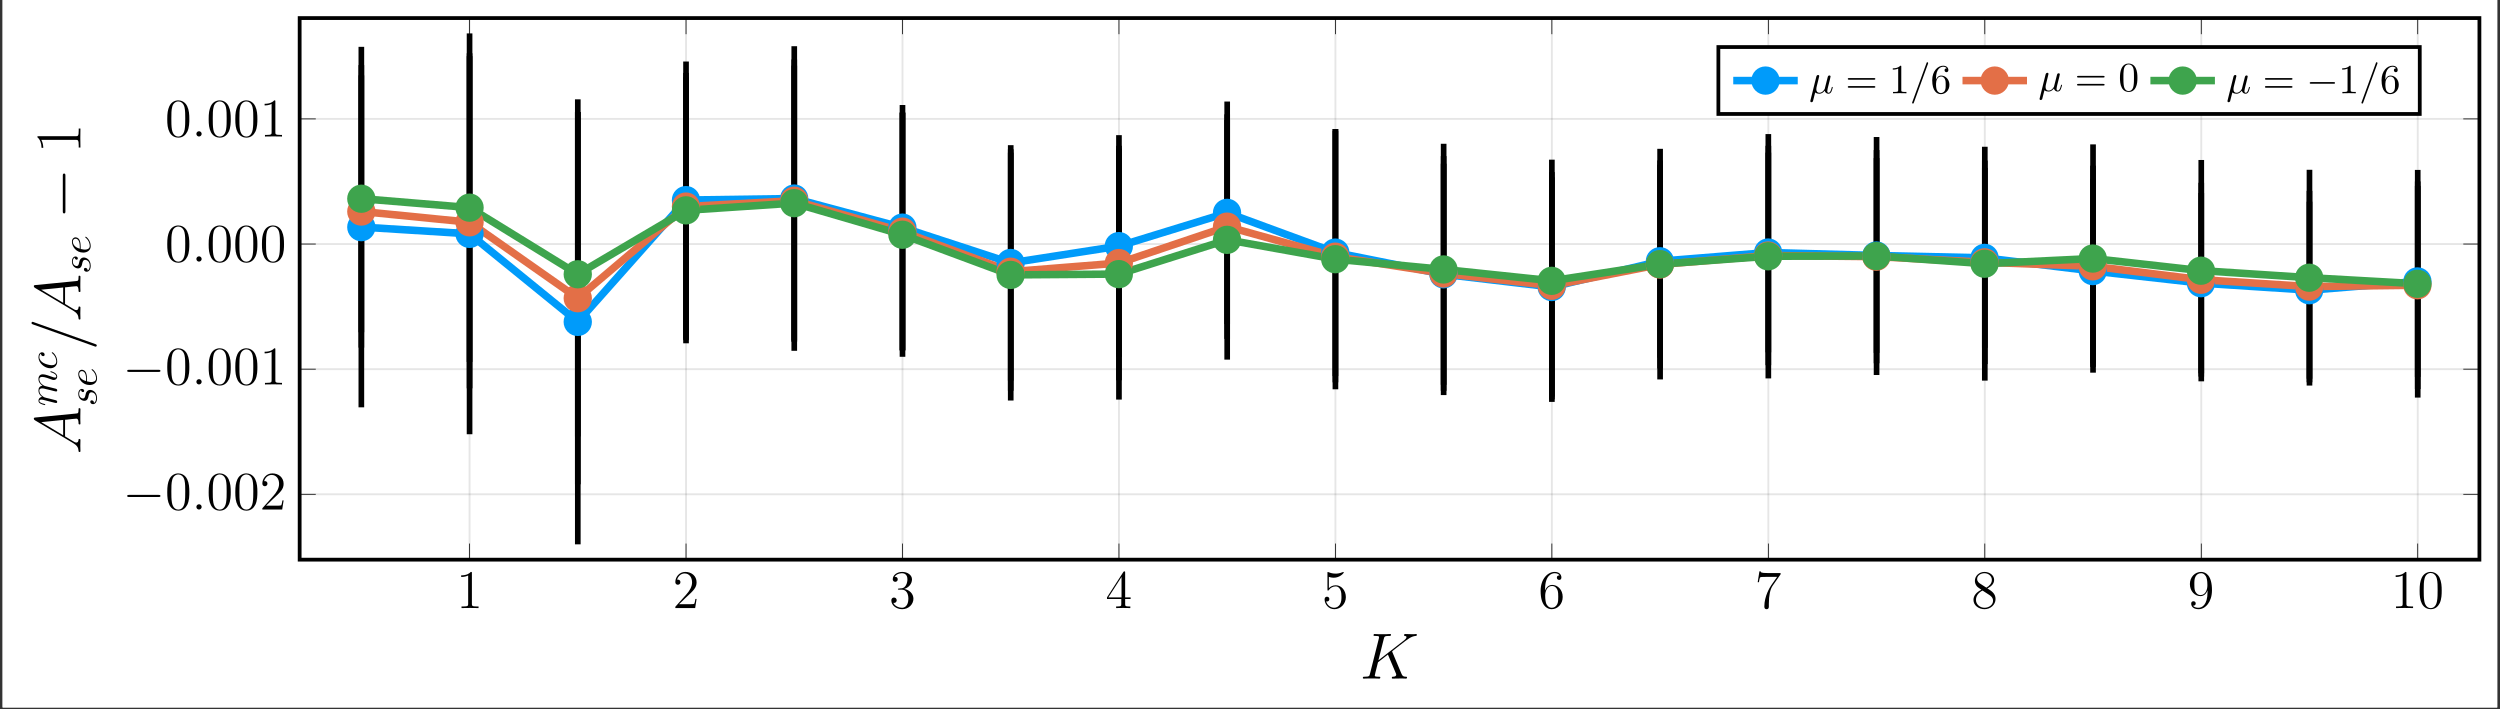 <?xml version="1.0" encoding="UTF-8"?>
<svg xmlns="http://www.w3.org/2000/svg" xmlns:xlink="http://www.w3.org/1999/xlink" width="657.956pt" height="186.597pt" viewBox="0 0 657.956 186.597" version="1.2">
<rect x="0" y="0" width="657.956" height="186.597" fill="#333333" stroke="none"/>
<defs>
<g>
<symbol overflow="visible" id="glyph-1661163015099869-0-0">
<path style="stroke:none;" d=""/>
</symbol>
<symbol overflow="visible" id="glyph-1661163015099869-0-1">
<path style="stroke:none;" d="M 4.125 -9.172 C 4.125 -9.5 4.125 -9.516 3.828 -9.516 C 3.5 -9.125 2.781 -8.609 1.297 -8.609 L 1.297 -8.188 C 1.625 -8.188 2.344 -8.188 3.141 -8.562 L 3.141 -1.109 C 3.141 -0.594 3.094 -0.422 1.828 -0.422 L 1.391 -0.422 L 1.391 0 C 1.781 -0.031 3.156 -0.031 3.641 -0.031 C 4.109 -0.031 5.484 -0.031 5.875 0 L 5.875 -0.422 L 5.422 -0.422 C 4.172 -0.422 4.125 -0.594 4.125 -1.109 Z M 4.125 -9.172 "/>
</symbol>
<symbol overflow="visible" id="glyph-1661163015099869-0-2">
<path style="stroke:none;" d="M 6.297 -2.406 L 5.984 -2.406 C 5.938 -2.156 5.828 -1.375 5.688 -1.141 C 5.578 -1.016 4.766 -1.016 4.344 -1.016 L 1.688 -1.016 C 2.078 -1.344 2.953 -2.266 3.328 -2.609 C 5.5 -4.609 6.297 -5.359 6.297 -6.766 C 6.297 -8.422 5 -9.516 3.328 -9.516 C 1.672 -9.516 0.703 -8.094 0.703 -6.875 C 0.703 -6.141 1.328 -6.141 1.375 -6.141 C 1.672 -6.141 2.047 -6.359 2.047 -6.812 C 2.047 -7.219 1.781 -7.484 1.375 -7.484 C 1.25 -7.484 1.219 -7.484 1.172 -7.469 C 1.453 -8.438 2.219 -9.109 3.156 -9.109 C 4.359 -9.109 5.109 -8.094 5.109 -6.766 C 5.109 -5.547 4.406 -4.5 3.594 -3.578 L 0.703 -0.344 L 0.703 0 L 5.922 0 Z M 6.297 -2.406 "/>
</symbol>
<symbol overflow="visible" id="glyph-1661163015099869-0-3">
<path style="stroke:none;" d="M 2.641 -5.141 C 2.391 -5.125 2.328 -5.109 2.328 -4.984 C 2.328 -4.844 2.406 -4.844 2.656 -4.844 L 3.328 -4.844 C 4.531 -4.844 5.078 -3.828 5.078 -2.469 C 5.078 -0.594 4.109 -0.078 3.406 -0.078 C 2.719 -0.078 1.547 -0.422 1.125 -1.359 C 1.594 -1.281 2 -1.547 2 -2.062 C 2 -2.469 1.703 -2.766 1.297 -2.766 C 0.953 -2.766 0.594 -2.562 0.594 -2.016 C 0.594 -0.75 1.859 0.297 3.453 0.297 C 5.156 0.297 6.406 -1 6.406 -2.453 C 6.406 -3.766 5.359 -4.797 3.984 -5.031 C 5.219 -5.391 6.031 -6.438 6.031 -7.562 C 6.031 -8.688 4.859 -9.516 3.469 -9.516 C 2.031 -9.516 0.969 -8.641 0.969 -7.594 C 0.969 -7.031 1.422 -6.906 1.625 -6.906 C 1.938 -6.906 2.281 -7.125 2.281 -7.562 C 2.281 -8.016 1.938 -8.219 1.625 -8.219 C 1.531 -8.219 1.5 -8.219 1.453 -8.203 C 2 -9.172 3.344 -9.172 3.422 -9.172 C 3.891 -9.172 4.828 -8.953 4.828 -7.562 C 4.828 -7.281 4.781 -6.484 4.359 -5.875 C 3.938 -5.234 3.453 -5.203 3.062 -5.188 Z M 2.641 -5.141 "/>
</symbol>
<symbol overflow="visible" id="glyph-1661163015099869-0-4">
<path style="stroke:none;" d="M 5.172 -9.312 C 5.172 -9.594 5.172 -9.656 4.969 -9.656 C 4.859 -9.656 4.812 -9.656 4.688 -9.484 L 0.391 -2.812 L 0.391 -2.391 L 4.156 -2.391 L 4.156 -1.094 C 4.156 -0.562 4.125 -0.422 3.078 -0.422 L 2.797 -0.422 L 2.797 0 C 3.125 -0.031 4.25 -0.031 4.656 -0.031 C 5.047 -0.031 6.203 -0.031 6.531 0 L 6.531 -0.422 L 6.234 -0.422 C 5.203 -0.422 5.172 -0.562 5.172 -1.094 L 5.172 -2.391 L 6.609 -2.391 L 6.609 -2.812 L 5.172 -2.812 Z M 4.219 -8.203 L 4.219 -2.812 L 0.75 -2.812 Z M 4.219 -8.203 "/>
</symbol>
<symbol overflow="visible" id="glyph-1661163015099869-0-5">
<path style="stroke:none;" d="M 1.828 -8.203 C 2.453 -8 2.953 -7.984 3.109 -7.984 C 4.719 -7.984 5.75 -9.172 5.75 -9.375 C 5.75 -9.438 5.719 -9.5 5.641 -9.5 C 5.609 -9.5 5.578 -9.5 5.453 -9.453 C 4.656 -9.109 3.969 -9.062 3.594 -9.062 C 2.641 -9.062 1.969 -9.344 1.703 -9.453 C 1.609 -9.5 1.578 -9.5 1.562 -9.5 C 1.453 -9.5 1.453 -9.422 1.453 -9.188 L 1.453 -4.938 C 1.453 -4.688 1.453 -4.594 1.625 -4.594 C 1.688 -4.594 1.703 -4.609 1.844 -4.781 C 2.25 -5.375 2.922 -5.703 3.641 -5.703 C 4.391 -5.703 4.766 -5.016 4.875 -4.766 C 5.125 -4.203 5.141 -3.5 5.141 -2.969 C 5.141 -2.422 5.141 -1.609 4.734 -0.953 C 4.422 -0.438 3.859 -0.078 3.234 -0.078 C 2.297 -0.078 1.359 -0.734 1.109 -1.781 C 1.172 -1.75 1.266 -1.734 1.328 -1.734 C 1.578 -1.734 1.953 -1.875 1.953 -2.359 C 1.953 -2.766 1.688 -2.984 1.328 -2.984 C 1.078 -2.984 0.703 -2.859 0.703 -2.297 C 0.703 -1.094 1.672 0.297 3.266 0.297 C 4.875 0.297 6.297 -1.062 6.297 -2.875 C 6.297 -4.578 5.156 -6 3.656 -6 C 2.828 -6 2.203 -5.641 1.828 -5.234 Z M 1.828 -8.203 "/>
</symbol>
<symbol overflow="visible" id="glyph-1661163015099869-0-6">
<path style="stroke:none;" d="M 1.766 -4.984 C 1.766 -8.609 3.516 -9.172 4.297 -9.172 C 4.812 -9.172 5.328 -9.016 5.594 -8.594 C 5.422 -8.594 4.875 -8.594 4.875 -8 C 4.875 -7.688 5.094 -7.406 5.469 -7.406 C 5.828 -7.406 6.062 -7.625 6.062 -8.047 C 6.062 -8.781 5.531 -9.516 4.281 -9.516 C 2.469 -9.516 0.594 -7.672 0.594 -4.516 C 0.594 -0.594 2.297 0.297 3.516 0.297 C 5.078 0.297 6.406 -1.062 6.406 -2.922 C 6.406 -4.828 5.078 -6.094 3.656 -6.094 C 2.375 -6.094 1.906 -5 1.766 -4.594 Z M 3.516 -0.078 C 2.625 -0.078 2.188 -0.891 2.062 -1.188 C 1.938 -1.562 1.797 -2.266 1.797 -3.266 C 1.797 -4.391 2.297 -5.812 3.594 -5.812 C 4.375 -5.812 4.797 -5.281 5.016 -4.797 C 5.234 -4.266 5.234 -3.547 5.234 -2.938 C 5.234 -2.203 5.234 -1.562 4.969 -1.016 C 4.609 -0.328 4.094 -0.078 3.516 -0.078 Z M 3.516 -0.078 "/>
</symbol>
<symbol overflow="visible" id="glyph-1661163015099869-0-7">
<path style="stroke:none;" d="M 6.797 -8.891 L 6.797 -9.219 L 3.344 -9.219 C 1.625 -9.219 1.594 -9.406 1.531 -9.672 L 1.219 -9.672 L 0.766 -6.812 L 1.094 -6.812 C 1.125 -7.078 1.266 -7.953 1.453 -8.109 C 1.562 -8.203 2.641 -8.203 2.828 -8.203 L 5.875 -8.203 L 4.344 -6.031 C 3.969 -5.469 2.516 -3.125 2.516 -0.422 C 2.516 -0.266 2.516 0.297 3.109 0.297 C 3.703 0.297 3.703 -0.25 3.703 -0.438 L 3.703 -1.156 C 3.703 -3.297 4.047 -4.953 4.719 -5.906 Z M 6.797 -8.891 "/>
</symbol>
<symbol overflow="visible" id="glyph-1661163015099869-0-8">
<path style="stroke:none;" d="M 4.266 -5.172 C 4.984 -5.547 6.031 -6.219 6.031 -7.406 C 6.031 -8.656 4.828 -9.516 3.5 -9.516 C 2.094 -9.516 0.969 -8.469 0.969 -7.172 C 0.969 -6.688 1.109 -6.203 1.516 -5.703 C 1.672 -5.531 1.688 -5.516 2.688 -4.812 C 1.297 -4.172 0.594 -3.203 0.594 -2.156 C 0.594 -0.641 2.031 0.297 3.5 0.297 C 5.078 0.297 6.406 -0.875 6.406 -2.375 C 6.406 -3.828 5.375 -4.484 4.266 -5.172 Z M 2.312 -6.453 C 2.125 -6.578 1.562 -6.953 1.562 -7.656 C 1.562 -8.594 2.531 -9.172 3.5 -9.172 C 4.516 -9.172 5.438 -8.438 5.438 -7.406 C 5.438 -6.531 4.812 -5.828 3.984 -5.375 Z M 2.984 -4.609 L 4.719 -3.484 C 5.094 -3.234 5.75 -2.797 5.75 -1.922 C 5.75 -0.828 4.656 -0.078 3.5 -0.078 C 2.297 -0.078 1.25 -0.969 1.25 -2.156 C 1.25 -3.281 2.062 -4.172 2.984 -4.609 Z M 2.984 -4.609 "/>
</symbol>
<symbol overflow="visible" id="glyph-1661163015099869-0-9">
<path style="stroke:none;" d="M 5.234 -4.172 C 5.234 -0.781 3.734 -0.078 2.875 -0.078 C 2.531 -0.078 1.781 -0.125 1.422 -0.625 L 1.5 -0.625 C 1.609 -0.594 2.125 -0.688 2.125 -1.219 C 2.125 -1.531 1.906 -1.797 1.531 -1.797 C 1.156 -1.797 0.938 -1.562 0.938 -1.188 C 0.938 -0.297 1.641 0.297 2.891 0.297 C 4.688 0.297 6.406 -1.609 6.406 -4.703 C 6.406 -8.562 4.812 -9.516 3.547 -9.516 C 1.969 -9.516 0.594 -8.203 0.594 -6.312 C 0.594 -4.422 1.922 -3.141 3.344 -3.141 C 4.406 -3.141 4.953 -3.906 5.234 -4.641 Z M 3.406 -3.422 C 2.5 -3.422 2.125 -4.156 1.984 -4.422 C 1.766 -4.969 1.766 -5.656 1.766 -6.297 C 1.766 -7.094 1.766 -7.781 2.125 -8.375 C 2.391 -8.766 2.781 -9.172 3.547 -9.172 C 4.359 -9.172 4.781 -8.453 4.922 -8.125 C 5.203 -7.422 5.203 -6.219 5.203 -6 C 5.203 -4.797 4.672 -3.422 3.406 -3.422 Z M 3.406 -3.422 "/>
</symbol>
<symbol overflow="visible" id="glyph-1661163015099869-0-10">
<path style="stroke:none;" d="M 6.406 -4.578 C 6.406 -5.766 6.344 -6.922 5.828 -8.016 C 5.234 -9.203 4.203 -9.516 3.5 -9.516 C 2.672 -9.516 1.656 -9.109 1.125 -7.922 C 0.734 -7.016 0.594 -6.125 0.594 -4.578 C 0.594 -3.188 0.688 -2.141 1.203 -1.125 C 1.766 -0.047 2.75 0.297 3.5 0.297 C 4.734 0.297 5.453 -0.438 5.875 -1.281 C 6.391 -2.344 6.406 -3.75 6.406 -4.578 Z M 3.5 0.016 C 3.031 0.016 2.109 -0.25 1.828 -1.797 C 1.672 -2.656 1.672 -3.75 1.672 -4.75 C 1.672 -5.922 1.672 -6.984 1.906 -7.828 C 2.141 -8.781 2.875 -9.234 3.5 -9.234 C 4.031 -9.234 4.859 -8.906 5.141 -7.672 C 5.328 -6.859 5.328 -5.719 5.328 -4.75 C 5.328 -3.797 5.328 -2.703 5.172 -1.828 C 4.891 -0.25 4 0.016 3.5 0.016 Z M 3.5 0.016 "/>
</symbol>
<symbol overflow="visible" id="glyph-1661163015099869-1-0">
<path style="stroke:none;" d=""/>
</symbol>
<symbol overflow="visible" id="glyph-1661163015099869-1-1">
<path style="stroke:none;" d="M 9.438 -3.297 C 9.672 -3.297 9.938 -3.297 9.938 -3.578 C 9.938 -3.859 9.672 -3.859 9.438 -3.859 L 1.688 -3.859 C 1.453 -3.859 1.188 -3.859 1.188 -3.578 C 1.188 -3.297 1.453 -3.297 1.688 -3.297 Z M 9.438 -3.297 "/>
</symbol>
<symbol overflow="visible" id="glyph-1661163015099869-2-0">
<path style="stroke:none;" d=""/>
</symbol>
<symbol overflow="visible" id="glyph-1661163015099869-2-1">
<path style="stroke:none;" d="M 2.641 -0.688 C 2.641 -1.109 2.297 -1.391 1.953 -1.391 C 1.531 -1.391 1.25 -1.047 1.25 -0.703 C 1.25 -0.281 1.594 0 1.938 0 C 2.344 0 2.641 -0.344 2.641 -0.688 Z M 2.641 -0.688 "/>
</symbol>
<symbol overflow="visible" id="glyph-1661163015099869-3-0">
<path style="stroke:none;" d=""/>
</symbol>
<symbol overflow="visible" id="glyph-1661163015099869-3-1">
<path style="stroke:none;" d="M 8.578 -6.938 C 8.562 -6.984 8.5 -7.125 8.5 -7.172 C 8.5 -7.188 8.516 -7.219 8.812 -7.438 L 10.469 -8.734 C 12.781 -10.531 13.531 -11.125 14.719 -11.234 C 14.844 -11.25 15.016 -11.25 15.016 -11.547 C 15.016 -11.641 14.953 -11.734 14.812 -11.734 C 14.625 -11.734 14.422 -11.688 14.234 -11.688 L 13.578 -11.688 C 13.047 -11.688 12.484 -11.734 11.969 -11.734 C 11.844 -11.734 11.641 -11.734 11.641 -11.422 C 11.641 -11.25 11.766 -11.234 11.859 -11.234 C 12.047 -11.219 12.281 -11.141 12.281 -10.906 C 12.281 -10.562 11.766 -10.156 11.625 -10.047 L 4.891 -4.812 L 6.312 -10.469 C 6.469 -11.062 6.516 -11.234 7.734 -11.234 C 8.047 -11.234 8.203 -11.234 8.203 -11.562 C 8.203 -11.734 8.031 -11.734 7.953 -11.734 C 7.641 -11.734 7.281 -11.688 6.953 -11.688 L 4.922 -11.688 C 4.625 -11.688 4.234 -11.734 3.938 -11.734 C 3.797 -11.734 3.609 -11.734 3.609 -11.406 C 3.609 -11.234 3.766 -11.234 4.016 -11.234 C 5.062 -11.234 5.062 -11.094 5.062 -10.906 C 5.062 -10.875 5.062 -10.766 5 -10.516 L 2.672 -1.266 C 2.531 -0.672 2.484 -0.5 1.281 -0.5 C 0.969 -0.5 0.797 -0.5 0.797 -0.188 C 0.797 0 0.938 0 1.047 0 C 1.375 0 1.719 -0.031 2.047 -0.031 L 4.047 -0.031 C 4.375 -0.031 4.734 0 5.062 0 C 5.203 0 5.391 0 5.391 -0.328 C 5.391 -0.5 5.234 -0.5 4.984 -0.5 C 3.938 -0.5 3.938 -0.641 3.938 -0.812 C 3.938 -0.922 4.031 -1.359 4.109 -1.625 L 4.781 -4.297 L 7.391 -6.344 C 7.875 -5.234 8.797 -3.047 9.5 -1.359 C 9.547 -1.25 9.578 -1.156 9.578 -1.031 C 9.578 -0.516 8.891 -0.5 8.734 -0.5 C 8.578 -0.5 8.422 -0.5 8.422 -0.172 C 8.422 0 8.609 0 8.656 0 C 9.25 0 9.891 -0.031 10.484 -0.031 L 11.312 -0.031 C 11.578 -0.031 11.859 0 12.125 0 C 12.219 0 12.422 0 12.422 -0.328 C 12.422 -0.5 12.266 -0.5 12.094 -0.5 C 11.453 -0.516 11.234 -0.656 10.969 -1.266 Z M 8.578 -6.938 "/>
</symbol>
<symbol overflow="visible" id="glyph-1661163015099869-4-0">
<path style="stroke:none;" d=""/>
</symbol>
<symbol overflow="visible" id="glyph-1661163015099869-4-1">
<path style="stroke:none;" d="M -1.906 -2.922 C -0.891 -2.312 -0.547 -1.734 -0.5 -0.906 C -0.484 -0.719 -0.484 -0.578 -0.172 -0.578 C -0.062 -0.578 0 -0.672 0 -0.797 C 0 -1.094 -0.031 -1.875 -0.031 -2.188 C -0.031 -2.672 0 -3.234 0 -3.703 C 0 -3.812 0 -4.016 -0.328 -4.016 C -0.484 -4.016 -0.5 -3.875 -0.5 -3.781 C -0.531 -3.391 -0.672 -3.062 -1.078 -3.062 C -1.328 -3.062 -1.516 -3.156 -1.891 -3.391 L -4.047 -4.688 L -4.047 -9.062 C -3.891 -9.078 -3.766 -9.078 -3.609 -9.094 C -3.156 -9.156 -1.375 -9.359 -1.047 -9.359 C -0.531 -9.359 -0.5 -8.484 -0.5 -8.203 C -0.5 -8.016 -0.5 -7.828 -0.188 -7.828 C 0 -7.828 0 -7.984 0 -8.094 C 0 -8.375 -0.031 -8.719 -0.031 -9.016 L -0.031 -10 C -0.031 -11.047 0 -11.797 0 -11.812 C 0 -11.938 0 -12.125 -0.328 -12.125 C -0.5 -12.125 -0.5 -11.969 -0.5 -11.719 C -0.5 -10.766 -0.656 -10.75 -1.172 -10.703 L -11.891 -9.656 C -12.219 -9.609 -12.266 -9.547 -12.266 -9.359 C -12.266 -9.188 -12.219 -9.078 -11.969 -8.922 Z M -4.547 -4.984 L -10.312 -8.438 L -4.547 -9.016 Z M -4.547 -4.984 "/>
</symbol>
<symbol overflow="visible" id="glyph-1661163015099869-4-2">
<path style="stroke:none;" d="M -12.25 -7.359 C -12.266 -7.359 -12.516 -7.469 -12.547 -7.469 C -12.766 -7.469 -12.875 -7.297 -12.875 -7.156 C -12.875 -7.078 -12.875 -6.922 -12.5 -6.781 L 3.656 -1.031 C 3.672 -1.031 3.938 -0.922 3.969 -0.922 C 4.172 -0.922 4.297 -1.094 4.297 -1.234 C 4.297 -1.344 4.281 -1.5 3.922 -1.609 Z M -12.25 -7.359 "/>
</symbol>
<symbol overflow="visible" id="glyph-1661163015099869-5-0">
<path style="stroke:none;" d=""/>
</symbol>
<symbol overflow="visible" id="glyph-1661163015099869-5-1">
<path style="stroke:none;" d="M -0.641 -0.953 C -0.484 -0.922 -0.234 -0.859 -0.172 -0.859 C 0.016 -0.859 0.125 -1.016 0.125 -1.172 C 0.125 -1.312 0.031 -1.5 -0.188 -1.578 C -0.203 -1.594 -0.719 -1.719 -0.984 -1.781 L -1.969 -2.031 C -2.203 -2.094 -2.453 -2.156 -2.703 -2.203 C -2.891 -2.25 -3.203 -2.344 -3.25 -2.359 C -3.578 -2.516 -4.578 -3.094 -4.578 -4.125 C -4.578 -4.625 -4.172 -4.719 -3.812 -4.719 C -3.547 -4.719 -3.234 -4.641 -2.906 -4.547 L -1.641 -4.25 L -0.812 -4.031 C -0.594 -3.984 -0.234 -3.891 -0.172 -3.891 C 0.016 -3.891 0.125 -4.047 0.125 -4.203 C 0.125 -4.547 -0.156 -4.609 -0.5 -4.688 C -1.109 -4.844 -2.703 -5.25 -3.125 -5.344 C -3.266 -5.375 -4.578 -5.953 -4.578 -7.141 C -4.578 -7.609 -4.203 -7.734 -3.812 -7.734 C -3.188 -7.734 -1.953 -7.281 -1.375 -7.062 C -1.109 -6.953 -0.984 -6.922 -0.766 -6.922 C -0.266 -6.922 0.125 -7.297 0.125 -7.812 C 0.125 -8.828 -1.469 -9.234 -1.562 -9.234 C -1.672 -9.234 -1.672 -9.141 -1.672 -9.109 C -1.672 -9 -1.641 -9 -1.469 -8.938 C -0.891 -8.781 -0.125 -8.422 -0.125 -7.828 C -0.125 -7.641 -0.234 -7.562 -0.484 -7.562 C -0.75 -7.562 -1.016 -7.672 -1.25 -7.766 C -1.812 -7.969 -3.031 -8.422 -3.641 -8.422 C -4.359 -8.422 -4.812 -8 -4.812 -7.172 C -4.812 -6.359 -4.328 -5.812 -3.75 -5.406 C -3.906 -5.391 -4.266 -5.359 -4.531 -5.047 C -4.766 -4.781 -4.812 -4.438 -4.812 -4.156 C -4.812 -3.188 -4.109 -2.641 -3.859 -2.469 C -4.484 -2.406 -4.812 -1.953 -4.812 -1.453 C -4.812 -0.953 -4.391 -0.75 -4.188 -0.656 C -3.812 -0.453 -3.172 -0.312 -3.141 -0.312 C -3.031 -0.312 -3.031 -0.422 -3.031 -0.453 C -3.031 -0.562 -3.031 -0.562 -3.281 -0.625 C -4.047 -0.812 -4.578 -1.031 -4.578 -1.422 C -4.578 -1.594 -4.484 -1.766 -4.078 -1.766 C -3.844 -1.766 -3.719 -1.734 -3.156 -1.594 Z M -0.641 -0.953 "/>
</symbol>
<symbol overflow="visible" id="glyph-1661163015099869-5-2">
<path style="stroke:none;" d="M -4.141 -4.312 C -4.141 -4.141 -4.141 -3.984 -3.984 -3.828 C -3.828 -3.656 -3.641 -3.641 -3.562 -3.641 C -3.297 -3.641 -3.188 -3.828 -3.188 -4.047 C -3.188 -4.359 -3.438 -4.656 -3.875 -4.656 C -4.406 -4.656 -4.812 -4.141 -4.812 -3.359 C -4.812 -1.891 -3.25 -0.453 -1.719 -0.453 C -0.734 -0.453 0.125 -1.078 0.125 -2.203 C 0.125 -3.766 -1.031 -4.688 -1.172 -4.688 C -1.234 -4.688 -1.312 -4.625 -1.312 -4.547 C -1.312 -4.5 -1.281 -4.469 -1.203 -4.406 C -0.125 -3.547 -0.125 -2.359 -0.125 -2.234 C -0.125 -1.547 -0.656 -1.25 -1.312 -1.25 C -1.75 -1.25 -2.812 -1.469 -3.484 -1.844 C -4.109 -2.172 -4.578 -2.781 -4.578 -3.375 C -4.578 -3.75 -4.438 -4.156 -4.141 -4.312 Z M -4.141 -4.312 "/>
</symbol>
<symbol overflow="visible" id="glyph-1661163015099869-5-3">
<path style="stroke:none;" d="M -4.078 -4.266 C -4.062 -3.953 -3.828 -3.734 -3.578 -3.734 C -3.438 -3.734 -3.266 -3.828 -3.266 -4.078 C -3.266 -4.312 -3.453 -4.578 -3.875 -4.578 C -4.359 -4.578 -4.812 -4.109 -4.812 -3.281 C -4.812 -1.844 -3.703 -1.438 -3.219 -1.438 C -2.375 -1.438 -2.203 -2.25 -2.141 -2.562 C -2.031 -3.125 -1.922 -3.688 -1.312 -3.688 C -1.031 -3.688 -0.125 -3.438 -0.125 -2.141 C -0.125 -1.984 -0.125 -1.141 -0.703 -0.891 C -0.641 -1.312 -0.969 -1.578 -1.281 -1.578 C -1.531 -1.578 -1.656 -1.406 -1.656 -1.172 C -1.656 -0.891 -1.422 -0.562 -0.938 -0.562 C -0.312 -0.562 0.125 -1.188 0.125 -2.125 C 0.125 -3.891 -1.203 -4.312 -1.688 -4.312 C -2.078 -4.312 -2.359 -4.109 -2.484 -3.969 C -2.781 -3.688 -2.844 -3.359 -2.938 -2.891 C -3.031 -2.5 -3.109 -2.062 -3.594 -2.062 C -3.906 -2.062 -4.578 -2.312 -4.578 -3.281 C -4.578 -3.547 -4.5 -4.094 -4.078 -4.266 Z M -4.078 -4.266 "/>
</symbol>
<symbol overflow="visible" id="glyph-1661163015099869-5-4">
<path style="stroke:none;" d="M -2.516 -2.031 C -2.516 -2.359 -2.531 -3.156 -2.766 -3.703 C -3.094 -4.469 -3.734 -4.516 -3.891 -4.516 C -4.359 -4.516 -4.812 -4.109 -4.812 -3.359 C -4.812 -2.141 -3.75 -0.5 -1.844 -0.5 C -0.734 -0.5 0.125 -1.141 0.125 -2.203 C 0.125 -3.766 -1.031 -4.688 -1.172 -4.688 C -1.234 -4.688 -1.312 -4.625 -1.312 -4.547 C -1.312 -4.5 -1.281 -4.469 -1.203 -4.406 C -0.125 -3.547 -0.125 -2.359 -0.125 -2.234 C -0.125 -1.391 -1.031 -1.281 -1.391 -1.281 C -1.516 -1.281 -1.844 -1.297 -2.516 -1.453 Z M -2.75 -1.531 C -4.406 -1.953 -4.578 -3.078 -4.578 -3.359 C -4.578 -3.859 -4.266 -4.156 -3.891 -4.156 C -2.75 -4.156 -2.75 -2.422 -2.75 -1.969 Z M -2.75 -1.531 "/>
</symbol>
<symbol overflow="visible" id="glyph-1661163015099869-6-0">
<path style="stroke:none;" d=""/>
</symbol>
<symbol overflow="visible" id="glyph-1661163015099869-6-1">
<path style="stroke:none;" d="M -3.953 -11.312 C -3.953 -11.609 -3.953 -11.922 -4.297 -11.922 C -4.641 -11.922 -4.641 -11.609 -4.641 -11.312 L -4.641 -2.031 C -4.641 -1.734 -4.641 -1.422 -4.297 -1.422 C -3.953 -1.422 -3.953 -1.734 -3.953 -2.031 Z M -3.953 -11.312 "/>
</symbol>
<symbol overflow="visible" id="glyph-1661163015099869-7-0">
<path style="stroke:none;" d=""/>
</symbol>
<symbol overflow="visible" id="glyph-1661163015099869-7-1">
<path style="stroke:none;" d="M -10.969 -4.562 C -11.328 -4.562 -11.344 -4.547 -11.344 -4.312 C -10.547 -3.641 -10.281 -2.625 -10.25 -1.672 C -10.25 -1.609 -10.25 -1.531 -10.219 -1.516 C -10.188 -1.5 -10.156 -1.5 -9.781 -1.5 C -9.781 -2.031 -9.891 -2.922 -10.297 -3.609 L -1.25 -3.609 C -0.656 -3.609 -0.453 -3.578 -0.453 -2.094 L -0.453 -1.578 L 0 -1.578 C -0.016 -2.406 -0.031 -3.266 -0.031 -4.094 C -0.031 -4.906 -0.016 -5.766 0 -6.594 L -0.453 -6.594 L -0.453 -6.078 C -0.453 -4.609 -0.641 -4.562 -1.25 -4.562 Z M -10.969 -4.562 "/>
</symbol>
<symbol overflow="visible" id="glyph-1661163015099869-8-0">
<path style="stroke:none;" d=""/>
</symbol>
<symbol overflow="visible" id="glyph-1661163015099869-8-1">
<path style="stroke:none;" d="M 2.516 -3.828 C 2.562 -4.047 2.672 -4.469 2.672 -4.516 C 2.672 -4.703 2.547 -4.812 2.359 -4.812 C 2.328 -4.812 2.031 -4.797 1.922 -4.422 L 0.359 1.891 C 0.328 2.016 0.328 2.031 0.328 2.062 C 0.328 2.219 0.453 2.359 0.625 2.359 C 0.859 2.359 0.984 2.156 1.016 2.125 C 1.062 2.031 1.203 1.453 1.609 -0.219 C 1.953 0.078 2.453 0.125 2.672 0.125 C 3.438 0.125 3.859 -0.375 4.109 -0.672 C 4.219 -0.188 4.625 0.125 5.094 0.125 C 5.484 0.125 5.734 -0.125 5.906 -0.484 C 6.094 -0.875 6.234 -1.531 6.234 -1.562 C 6.234 -1.672 6.125 -1.672 6.094 -1.672 C 5.984 -1.672 5.984 -1.625 5.953 -1.469 C 5.766 -0.766 5.562 -0.125 5.125 -0.125 C 4.828 -0.125 4.797 -0.406 4.797 -0.625 C 4.797 -0.859 4.922 -1.375 5.016 -1.75 L 5.312 -2.922 C 5.344 -3.094 5.453 -3.5 5.5 -3.672 C 5.547 -3.922 5.656 -4.328 5.656 -4.406 C 5.656 -4.594 5.516 -4.688 5.344 -4.688 C 5.297 -4.688 5.016 -4.688 4.922 -4.312 L 4.406 -2.281 C 4.281 -1.734 4.156 -1.281 4.125 -1.172 C 4.109 -1.109 3.594 -0.125 2.719 -0.125 C 2.172 -0.125 1.906 -0.484 1.906 -1.062 C 1.906 -1.391 1.984 -1.688 2.062 -2 Z M 2.516 -3.828 "/>
</symbol>
<symbol overflow="visible" id="glyph-1661163015099869-8-2">
<path style="stroke:none;" d="M 4.781 -7.75 C 4.828 -7.891 4.828 -7.938 4.828 -7.953 C 4.828 -8.062 4.734 -8.172 4.625 -8.172 C 4.547 -8.172 4.469 -8.141 4.438 -8.062 L 0.656 2.312 C 0.594 2.453 0.594 2.5 0.594 2.5 C 0.594 2.625 0.703 2.719 0.812 2.719 C 0.953 2.719 0.984 2.641 1.062 2.469 Z M 4.781 -7.75 "/>
</symbol>
<symbol overflow="visible" id="glyph-1661163015099869-9-0">
<path style="stroke:none;" d=""/>
</symbol>
<symbol overflow="visible" id="glyph-1661163015099869-9-1">
<path style="stroke:none;" d="M 7.484 -3.562 C 7.641 -3.562 7.859 -3.562 7.859 -3.781 C 7.859 -4 7.641 -4 7.5 -4 L 0.969 -4 C 0.812 -4 0.609 -4 0.609 -3.781 C 0.609 -3.562 0.812 -3.562 0.984 -3.562 Z M 7.5 -1.453 C 7.641 -1.453 7.859 -1.453 7.859 -1.672 C 7.859 -1.891 7.641 -1.891 7.484 -1.891 L 0.984 -1.891 C 0.812 -1.891 0.609 -1.891 0.609 -1.672 C 0.609 -1.453 0.812 -1.453 0.969 -1.453 Z M 7.5 -1.453 "/>
</symbol>
<symbol overflow="visible" id="glyph-1661163015099869-9-2">
<path style="stroke:none;" d="M 3.203 -6.969 C 3.203 -7.234 3.203 -7.25 2.953 -7.25 C 2.281 -6.562 1.312 -6.562 0.969 -6.562 L 0.969 -6.219 C 1.188 -6.219 1.828 -6.219 2.391 -6.5 L 2.391 -0.859 C 2.391 -0.469 2.359 -0.344 1.391 -0.344 L 1.031 -0.344 L 1.031 0 C 1.422 -0.031 2.359 -0.031 2.797 -0.031 C 3.234 -0.031 4.188 -0.031 4.562 0 L 4.562 -0.344 L 4.219 -0.344 C 3.234 -0.344 3.203 -0.453 3.203 -0.859 Z M 3.203 -6.969 "/>
</symbol>
<symbol overflow="visible" id="glyph-1661163015099869-9-3">
<path style="stroke:none;" d="M 1.438 -3.578 L 1.438 -3.828 C 1.438 -6.594 2.781 -6.984 3.344 -6.984 C 3.609 -6.984 4.062 -6.922 4.297 -6.547 C 4.141 -6.547 3.703 -6.547 3.703 -6.062 C 3.703 -5.719 3.969 -5.547 4.203 -5.547 C 4.375 -5.547 4.703 -5.656 4.703 -6.078 C 4.703 -6.734 4.219 -7.25 3.328 -7.25 C 1.922 -7.25 0.453 -5.844 0.453 -3.438 C 0.453 -0.531 1.719 0.234 2.734 0.234 C 3.938 0.234 4.984 -0.781 4.984 -2.219 C 4.984 -3.609 4 -4.656 2.797 -4.656 C 2.062 -4.656 1.656 -4.094 1.438 -3.578 Z M 2.734 -0.062 C 2.047 -0.062 1.719 -0.719 1.656 -0.875 C 1.453 -1.391 1.453 -2.266 1.453 -2.469 C 1.453 -3.312 1.812 -4.406 2.781 -4.406 C 2.969 -4.406 3.469 -4.406 3.797 -3.719 C 4 -3.328 4 -2.766 4 -2.234 C 4 -1.703 4 -1.172 3.812 -0.766 C 3.484 -0.125 2.984 -0.062 2.734 -0.062 Z M 2.734 -0.062 "/>
</symbol>
<symbol overflow="visible" id="glyph-1661163015099869-9-4">
<path style="stroke:none;" d="M 5.016 -3.484 C 5.016 -4.359 4.953 -5.234 4.578 -6.031 C 4.078 -7.078 3.188 -7.25 2.719 -7.25 C 2.062 -7.25 1.281 -6.969 0.828 -5.953 C 0.484 -5.203 0.422 -4.359 0.422 -3.484 C 0.422 -2.672 0.469 -1.688 0.922 -0.859 C 1.391 0.016 2.172 0.234 2.719 0.234 C 3.297 0.234 4.125 0.016 4.609 -1.031 C 4.953 -1.781 5.016 -2.625 5.016 -3.484 Z M 2.719 0 C 2.281 0 1.641 -0.266 1.453 -1.312 C 1.328 -1.969 1.328 -2.969 1.328 -3.609 C 1.328 -4.312 1.328 -5.031 1.422 -5.625 C 1.625 -6.922 2.438 -7.016 2.719 -7.016 C 3.078 -7.016 3.797 -6.812 4 -5.734 C 4.109 -5.125 4.109 -4.297 4.109 -3.609 C 4.109 -2.797 4.109 -2.062 3.984 -1.359 C 3.828 -0.328 3.203 0 2.719 0 Z M 2.719 0 "/>
</symbol>
<symbol overflow="visible" id="glyph-1661163015099869-10-0">
<path style="stroke:none;" d=""/>
</symbol>
<symbol overflow="visible" id="glyph-1661163015099869-10-1">
<path style="stroke:none;" d="M 7.172 -2.5 C 7.359 -2.5 7.562 -2.5 7.562 -2.719 C 7.562 -2.938 7.359 -2.938 7.172 -2.938 L 1.281 -2.938 C 1.094 -2.938 0.906 -2.938 0.906 -2.719 C 0.906 -2.5 1.094 -2.5 1.281 -2.5 Z M 7.172 -2.5 "/>
</symbol>
</g>
<clipPath id="clip-1661163015099869-1">
  <path d="M 0.688 0 L 657.227 0 L 657.227 186.195 L 0.688 186.195 Z M 0.688 0 "/>
</clipPath>
<clipPath id="clip-1661163015099869-2">
  <path d="M 78.863 24 L 652.449 24 L 652.449 113 L 78.863 113 Z M 78.863 24 "/>
</clipPath>
<clipPath id="clip-1661163015099869-3">
  <path d="M 78.863 24 L 652.449 24 L 652.449 107 L 78.863 107 Z M 78.863 24 "/>
</clipPath>
<clipPath id="clip-1661163015099869-4">
  <path d="M 78.863 24 L 652.449 24 L 652.449 103 L 78.863 103 Z M 78.863 24 "/>
</clipPath>
</defs>
<g id="surface1">
<g clip-path="url(#clip-1661163015099869-1)" clip-rule="nonzero">
<path style=" stroke:none;fill-rule:nonzero;fill:rgb(100%,100%,100%);fill-opacity:1;" d="M 0.688 186.195 L 659.688 186.195 L 659.688 -0.699 L 0.688 -0.699 Z M 0.688 186.195 "/>
<path style=" stroke:none;fill-rule:nonzero;fill:rgb(100%,100%,100%);fill-opacity:1;" d="M 0.688 186.195 L 0.688 0 L 657.234 0 L 657.234 186.195 Z M 0.688 186.195 "/>
</g>
<path style=" stroke:none;fill-rule:nonzero;fill:rgb(100%,100%,100%);fill-opacity:1;" d="M 78.863 147.293 L 652.449 147.293 L 652.449 4.777 L 78.863 4.777 Z M 78.863 147.293 "/>
<path style="fill:none;stroke-width:0.498;stroke-linecap:butt;stroke-linejoin:miter;stroke:rgb(0%,0%,0%);stroke-opacity:0.1;stroke-miterlimit:10;" d="M 44.809 0.002 L 44.809 142.825 M 101.893 0.002 L 101.893 142.825 M 158.977 0.002 L 158.977 142.825 M 216.06 0.002 L 216.06 142.825 M 273.144 0.002 L 273.144 142.825 M 330.224 0.002 L 330.224 142.825 M 387.308 0.002 L 387.308 142.825 M 444.392 0.002 L 444.392 142.825 M 501.476 0.002 L 501.476 142.825 M 558.56 0.002 L 558.56 142.825 " transform="matrix(0.998,0,0,-0.998,78.862,147.295)"/>
<path style="fill:none;stroke-width:0.498;stroke-linecap:butt;stroke-linejoin:miter;stroke:rgb(0%,0%,0%);stroke-opacity:0.1;stroke-miterlimit:10;" d="M 0.001 17.242 L 574.826 17.242 M 0.001 50.239 L 574.826 50.239 M 0.001 83.236 L 574.826 83.236 M 0.001 116.233 L 574.826 116.233 " transform="matrix(0.998,0,0,-0.998,78.862,147.295)"/>
<path style="fill:none;stroke-width:0.199;stroke-linecap:butt;stroke-linejoin:miter;stroke:rgb(0%,0%,0%);stroke-opacity:1;stroke-miterlimit:10;" d="M 44.809 0.002 L 44.809 4.253 M 101.893 0.002 L 101.893 4.253 M 158.977 0.002 L 158.977 4.253 M 216.06 0.002 L 216.06 4.253 M 273.144 0.002 L 273.144 4.253 M 330.224 0.002 L 330.224 4.253 M 387.308 0.002 L 387.308 4.253 M 444.392 0.002 L 444.392 4.253 M 501.476 0.002 L 501.476 4.253 M 558.56 0.002 L 558.56 4.253 M 44.809 142.825 L 44.809 138.57 M 101.893 142.825 L 101.893 138.57 M 158.977 142.825 L 158.977 138.57 M 216.06 142.825 L 216.06 138.57 M 273.144 142.825 L 273.144 138.57 M 330.224 142.825 L 330.224 138.57 M 387.308 142.825 L 387.308 138.57 M 444.392 142.825 L 444.392 138.57 M 501.476 142.825 L 501.476 138.57 M 558.56 142.825 L 558.56 138.57 " transform="matrix(0.998,0,0,-0.998,78.862,147.295)"/>
<path style="fill:none;stroke-width:0.199;stroke-linecap:butt;stroke-linejoin:miter;stroke:rgb(0%,0%,0%);stroke-opacity:1;stroke-miterlimit:10;" d="M 0.001 17.242 L 4.252 17.242 M 0.001 50.239 L 4.252 50.239 M 0.001 83.236 L 4.252 83.236 M 0.001 116.233 L 4.252 116.233 M 574.826 17.242 L 570.574 17.242 M 574.826 50.239 L 570.574 50.239 M 574.826 83.236 L 570.574 83.236 M 574.826 116.233 L 570.574 116.233 " transform="matrix(0.998,0,0,-0.998,78.862,147.295)"/>
<path style="fill:none;stroke-width:0.996;stroke-linecap:butt;stroke-linejoin:miter;stroke:rgb(0%,0%,0%);stroke-opacity:1;stroke-miterlimit:10;" d="M 0.001 0.002 L 0.001 142.825 L 574.826 142.825 L 574.826 0.002 Z M 0.001 0.002 " transform="matrix(0.998,0,0,-0.998,78.862,147.295)"/>
<g style="fill:rgb(0%,0%,0%);fill-opacity:1;">
  <use xlink:href="#glyph-1661163015099869-0-1" x="120.071" y="160.032"/>
</g>
<g style="fill:rgb(0%,0%,0%);fill-opacity:1;">
  <use xlink:href="#glyph-1661163015099869-0-2" x="177.031" y="160.032"/>
</g>
<g style="fill:rgb(0%,0%,0%);fill-opacity:1;">
  <use xlink:href="#glyph-1661163015099869-0-3" x="233.99" y="160.032"/>
</g>
<g style="fill:rgb(0%,0%,0%);fill-opacity:1;">
  <use xlink:href="#glyph-1661163015099869-0-4" x="290.949" y="160.032"/>
</g>
<g style="fill:rgb(0%,0%,0%);fill-opacity:1;">
  <use xlink:href="#glyph-1661163015099869-0-5" x="347.909" y="160.032"/>
</g>
<g style="fill:rgb(0%,0%,0%);fill-opacity:1;">
  <use xlink:href="#glyph-1661163015099869-0-6" x="404.868" y="160.032"/>
</g>
<g style="fill:rgb(0%,0%,0%);fill-opacity:1;">
  <use xlink:href="#glyph-1661163015099869-0-7" x="461.828" y="160.032"/>
</g>
<g style="fill:rgb(0%,0%,0%);fill-opacity:1;">
  <use xlink:href="#glyph-1661163015099869-0-8" x="518.787" y="160.032"/>
</g>
<g style="fill:rgb(0%,0%,0%);fill-opacity:1;">
  <use xlink:href="#glyph-1661163015099869-0-9" x="575.746" y="160.032"/>
</g>
<g style="fill:rgb(0%,0%,0%);fill-opacity:1;">
  <use xlink:href="#glyph-1661163015099869-0-1" x="629.202" y="160.032"/>
  <use xlink:href="#glyph-1661163015099869-0-10" x="636.21" y="160.032"/>
</g>
<g style="fill:rgb(0%,0%,0%);fill-opacity:1;">
  <use xlink:href="#glyph-1661163015099869-1-1" x="32.289" y="134.104"/>
</g>
<g style="fill:rgb(0%,0%,0%);fill-opacity:1;">
  <use xlink:href="#glyph-1661163015099869-0-10" x="43.423" y="134.104"/>
</g>
<g style="fill:rgb(0%,0%,0%);fill-opacity:1;">
  <use xlink:href="#glyph-1661163015099869-2-1" x="50.432" y="134.104"/>
</g>
<g style="fill:rgb(0%,0%,0%);fill-opacity:1;">
  <use xlink:href="#glyph-1661163015099869-0-10" x="54.325" y="134.104"/>
  <use xlink:href="#glyph-1661163015099869-0-10" x="61.334" y="134.104"/>
  <use xlink:href="#glyph-1661163015099869-0-2" x="68.343" y="134.104"/>
</g>
<g style="fill:rgb(0%,0%,0%);fill-opacity:1;">
  <use xlink:href="#glyph-1661163015099869-1-1" x="32.289" y="101.18"/>
</g>
<g style="fill:rgb(0%,0%,0%);fill-opacity:1;">
  <use xlink:href="#glyph-1661163015099869-0-10" x="43.423" y="101.18"/>
</g>
<g style="fill:rgb(0%,0%,0%);fill-opacity:1;">
  <use xlink:href="#glyph-1661163015099869-2-1" x="50.432" y="101.18"/>
</g>
<g style="fill:rgb(0%,0%,0%);fill-opacity:1;">
  <use xlink:href="#glyph-1661163015099869-0-10" x="54.325" y="101.18"/>
  <use xlink:href="#glyph-1661163015099869-0-10" x="61.334" y="101.18"/>
  <use xlink:href="#glyph-1661163015099869-0-1" x="68.343" y="101.18"/>
</g>
<g style="fill:rgb(0%,0%,0%);fill-opacity:1;">
  <use xlink:href="#glyph-1661163015099869-0-10" x="43.423" y="68.852"/>
</g>
<g style="fill:rgb(0%,0%,0%);fill-opacity:1;">
  <use xlink:href="#glyph-1661163015099869-2-1" x="50.432" y="68.852"/>
</g>
<g style="fill:rgb(0%,0%,0%);fill-opacity:1;">
  <use xlink:href="#glyph-1661163015099869-0-10" x="54.325" y="68.852"/>
  <use xlink:href="#glyph-1661163015099869-0-10" x="61.334" y="68.852"/>
  <use xlink:href="#glyph-1661163015099869-0-10" x="68.343" y="68.852"/>
</g>
<g style="fill:rgb(0%,0%,0%);fill-opacity:1;">
  <use xlink:href="#glyph-1661163015099869-0-10" x="43.423" y="35.928"/>
</g>
<g style="fill:rgb(0%,0%,0%);fill-opacity:1;">
  <use xlink:href="#glyph-1661163015099869-2-1" x="50.432" y="35.928"/>
</g>
<g style="fill:rgb(0%,0%,0%);fill-opacity:1;">
  <use xlink:href="#glyph-1661163015099869-0-10" x="54.325" y="35.928"/>
  <use xlink:href="#glyph-1661163015099869-0-10" x="61.334" y="35.928"/>
  <use xlink:href="#glyph-1661163015099869-0-1" x="68.343" y="35.928"/>
</g>
<g clip-path="url(#clip-1661163015099869-2)" clip-rule="nonzero">
<path style="fill:none;stroke-width:1.993;stroke-linecap:butt;stroke-linejoin:miter;stroke:rgb(0%,60.559%,97.87%);stroke-opacity:1;stroke-miterlimit:10;" d="M 16.271 87.707 L 44.809 85.929 L 73.351 62.719 L 101.893 94.831 L 130.435 95.238 L 158.977 87.577 L 187.518 78.253 L 216.06 82.696 L 244.602 91.472 L 273.144 80.989 L 301.682 75.266 L 330.224 71.907 L 358.766 78.707 L 387.308 81.009 L 415.85 80.222 L 444.392 79.595 L 472.934 76.119 L 501.476 72.921 L 530.014 71.065 L 558.556 73.379 " transform="matrix(0.998,0,0,-0.998,78.862,147.295)"/>
</g>
<path style="fill:none;stroke-width:1.494;stroke-linecap:butt;stroke-linejoin:miter;stroke:rgb(0%,0%,0%);stroke-opacity:1;stroke-miterlimit:10;" d="M 16.271 40.174 L 16.271 135.239 " transform="matrix(0.998,0,0,-0.998,78.862,147.295)"/>
<path style="fill:none;stroke-width:1.494;stroke-linecap:butt;stroke-linejoin:miter;stroke:rgb(0%,0%,0%);stroke-opacity:1;stroke-miterlimit:10;" d="M 44.809 33.077 L 44.809 138.781 " transform="matrix(0.998,0,0,-0.998,78.862,147.295)"/>
<path style="fill:none;stroke-width:1.494;stroke-linecap:butt;stroke-linejoin:miter;stroke:rgb(0%,0%,0%);stroke-opacity:1;stroke-miterlimit:10;" d="M 73.351 4.042 L 73.351 121.396 " transform="matrix(0.998,0,0,-0.998,78.862,147.295)"/>
<path style="fill:none;stroke-width:1.494;stroke-linecap:butt;stroke-linejoin:miter;stroke:rgb(0%,0%,0%);stroke-opacity:1;stroke-miterlimit:10;" d="M 101.893 58.296 L 101.893 131.367 " transform="matrix(0.998,0,0,-0.998,78.862,147.295)"/>
<path style="fill:none;stroke-width:1.494;stroke-linecap:butt;stroke-linejoin:miter;stroke:rgb(0%,0%,0%);stroke-opacity:1;stroke-miterlimit:10;" d="M 130.435 55.078 L 130.435 135.403 " transform="matrix(0.998,0,0,-0.998,78.862,147.295)"/>
<path style="fill:none;stroke-width:1.494;stroke-linecap:butt;stroke-linejoin:miter;stroke:rgb(0%,0%,0%);stroke-opacity:1;stroke-miterlimit:10;" d="M 158.977 55.258 L 158.977 119.897 " transform="matrix(0.998,0,0,-0.998,78.862,147.295)"/>
<path style="fill:none;stroke-width:1.494;stroke-linecap:butt;stroke-linejoin:miter;stroke:rgb(0%,0%,0%);stroke-opacity:1;stroke-miterlimit:10;" d="M 187.518 47.193 L 187.518 109.308 " transform="matrix(0.998,0,0,-0.998,78.862,147.295)"/>
<path style="fill:none;stroke-width:1.494;stroke-linecap:butt;stroke-linejoin:miter;stroke:rgb(0%,0%,0%);stroke-opacity:1;stroke-miterlimit:10;" d="M 216.06 53.445 L 216.06 111.95 " transform="matrix(0.998,0,0,-0.998,78.862,147.295)"/>
<path style="fill:none;stroke-width:1.494;stroke-linecap:butt;stroke-linejoin:miter;stroke:rgb(0%,0%,0%);stroke-opacity:1;stroke-miterlimit:10;" d="M 244.602 62.132 L 244.602 120.813 " transform="matrix(0.998,0,0,-0.998,78.862,147.295)"/>
<path style="fill:none;stroke-width:1.494;stroke-linecap:butt;stroke-linejoin:miter;stroke:rgb(0%,0%,0%);stroke-opacity:1;stroke-miterlimit:10;" d="M 273.144 48.407 L 273.144 113.571 " transform="matrix(0.998,0,0,-0.998,78.862,147.295)"/>
<path style="fill:none;stroke-width:1.494;stroke-linecap:butt;stroke-linejoin:miter;stroke:rgb(0%,0%,0%);stroke-opacity:1;stroke-miterlimit:10;" d="M 301.682 46.109 L 301.682 104.426 " transform="matrix(0.998,0,0,-0.998,78.862,147.295)"/>
<path style="fill:none;stroke-width:1.494;stroke-linecap:butt;stroke-linejoin:miter;stroke:rgb(0%,0%,0%);stroke-opacity:1;stroke-miterlimit:10;" d="M 330.224 42.989 L 330.224 100.829 " transform="matrix(0.998,0,0,-0.998,78.862,147.295)"/>
<path style="fill:none;stroke-width:1.494;stroke-linecap:butt;stroke-linejoin:miter;stroke:rgb(0%,0%,0%);stroke-opacity:1;stroke-miterlimit:10;" d="M 358.766 53.261 L 358.766 104.148 " transform="matrix(0.998,0,0,-0.998,78.862,147.295)"/>
<path style="fill:none;stroke-width:1.494;stroke-linecap:butt;stroke-linejoin:miter;stroke:rgb(0%,0%,0%);stroke-opacity:1;stroke-miterlimit:10;" d="M 387.308 54.667 L 387.308 107.347 " transform="matrix(0.998,0,0,-0.998,78.862,147.295)"/>
<path style="fill:none;stroke-width:1.494;stroke-linecap:butt;stroke-linejoin:miter;stroke:rgb(0%,0%,0%);stroke-opacity:1;stroke-miterlimit:10;" d="M 415.85 54.53 L 415.85 105.914 " transform="matrix(0.998,0,0,-0.998,78.862,147.295)"/>
<path style="fill:none;stroke-width:1.494;stroke-linecap:butt;stroke-linejoin:miter;stroke:rgb(0%,0%,0%);stroke-opacity:1;stroke-miterlimit:10;" d="M 444.392 55.864 L 444.392 103.326 " transform="matrix(0.998,0,0,-0.998,78.862,147.295)"/>
<path style="fill:none;stroke-width:1.494;stroke-linecap:butt;stroke-linejoin:miter;stroke:rgb(0%,0%,0%);stroke-opacity:1;stroke-miterlimit:10;" d="M 472.934 51.774 L 472.934 100.465 " transform="matrix(0.998,0,0,-0.998,78.862,147.295)"/>
<path style="fill:none;stroke-width:1.494;stroke-linecap:butt;stroke-linejoin:miter;stroke:rgb(0%,0%,0%);stroke-opacity:1;stroke-miterlimit:10;" d="M 501.476 49.139 L 501.476 96.699 " transform="matrix(0.998,0,0,-0.998,78.862,147.295)"/>
<path style="fill:none;stroke-width:1.494;stroke-linecap:butt;stroke-linejoin:miter;stroke:rgb(0%,0%,0%);stroke-opacity:1;stroke-miterlimit:10;" d="M 530.014 47.718 L 530.014 94.408 " transform="matrix(0.998,0,0,-0.998,78.862,147.295)"/>
<path style="fill:none;stroke-width:1.494;stroke-linecap:butt;stroke-linejoin:miter;stroke:rgb(0%,0%,0%);stroke-opacity:1;stroke-miterlimit:10;" d="M 558.556 48.188 L 558.556 98.57 " transform="matrix(0.998,0,0,-0.998,78.862,147.295)"/>
<g clip-path="url(#clip-1661163015099869-3)" clip-rule="nonzero">
<path style="fill:none;stroke-width:1.993;stroke-linecap:butt;stroke-linejoin:miter;stroke:rgb(88.889%,43.559%,27.809%);stroke-opacity:1;stroke-miterlimit:10;" d="M 16.271 91.821 L 44.809 88.983 L 73.351 68.959 L 101.893 93.124 L 130.435 94.675 L 158.977 86.516 L 187.518 75.943 L 216.06 78.225 L 244.602 87.832 L 273.144 79.916 L 301.682 75.473 L 330.224 72.247 L 358.766 77.849 L 387.308 80.21 L 415.85 79.905 L 444.392 78.413 L 472.934 77.368 L 501.476 73.829 L 530.014 72.016 L 558.556 72.373 " transform="matrix(0.998,0,0,-0.998,78.862,147.295)"/>
</g>
<path style="fill:none;stroke-width:1.494;stroke-linecap:butt;stroke-linejoin:miter;stroke:rgb(0%,0%,0%);stroke-opacity:1;stroke-miterlimit:10;" d="M 16.271 55.915 L 16.271 127.726 " transform="matrix(0.998,0,0,-0.998,78.862,147.295)"/>
<path style="fill:none;stroke-width:1.494;stroke-linecap:butt;stroke-linejoin:miter;stroke:rgb(0%,0%,0%);stroke-opacity:1;stroke-miterlimit:10;" d="M 44.809 45.177 L 44.809 132.784 " transform="matrix(0.998,0,0,-0.998,78.862,147.295)"/>
<path style="fill:none;stroke-width:1.494;stroke-linecap:butt;stroke-linejoin:miter;stroke:rgb(0%,0%,0%);stroke-opacity:1;stroke-miterlimit:10;" d="M 73.351 19.873 L 73.351 118.045 " transform="matrix(0.998,0,0,-0.998,78.862,147.295)"/>
<path style="fill:none;stroke-width:1.494;stroke-linecap:butt;stroke-linejoin:miter;stroke:rgb(0%,0%,0%);stroke-opacity:1;stroke-miterlimit:10;" d="M 101.893 57.892 L 101.893 128.361 " transform="matrix(0.998,0,0,-0.998,78.862,147.295)"/>
<path style="fill:none;stroke-width:1.494;stroke-linecap:butt;stroke-linejoin:miter;stroke:rgb(0%,0%,0%);stroke-opacity:1;stroke-miterlimit:10;" d="M 130.435 57.434 L 130.435 131.911 " transform="matrix(0.998,0,0,-0.998,78.862,147.295)"/>
<path style="fill:none;stroke-width:1.494;stroke-linecap:butt;stroke-linejoin:miter;stroke:rgb(0%,0%,0%);stroke-opacity:1;stroke-miterlimit:10;" d="M 158.977 55.121 L 158.977 117.912 " transform="matrix(0.998,0,0,-0.998,78.862,147.295)"/>
<path style="fill:none;stroke-width:1.494;stroke-linecap:butt;stroke-linejoin:miter;stroke:rgb(0%,0%,0%);stroke-opacity:1;stroke-miterlimit:10;" d="M 187.518 44.539 L 187.518 107.343 " transform="matrix(0.998,0,0,-0.998,78.862,147.295)"/>
<path style="fill:none;stroke-width:1.494;stroke-linecap:butt;stroke-linejoin:miter;stroke:rgb(0%,0%,0%);stroke-opacity:1;stroke-miterlimit:10;" d="M 216.06 47.295 L 216.06 109.151 " transform="matrix(0.998,0,0,-0.998,78.862,147.295)"/>
<path style="fill:none;stroke-width:1.494;stroke-linecap:butt;stroke-linejoin:miter;stroke:rgb(0%,0%,0%);stroke-opacity:1;stroke-miterlimit:10;" d="M 244.602 58.221 L 244.602 117.443 " transform="matrix(0.998,0,0,-0.998,78.862,147.295)"/>
<path style="fill:none;stroke-width:1.494;stroke-linecap:butt;stroke-linejoin:miter;stroke:rgb(0%,0%,0%);stroke-opacity:1;stroke-miterlimit:10;" d="M 273.144 46.759 L 273.144 113.074 " transform="matrix(0.998,0,0,-0.998,78.862,147.295)"/>
<path style="fill:none;stroke-width:1.494;stroke-linecap:butt;stroke-linejoin:miter;stroke:rgb(0%,0%,0%);stroke-opacity:1;stroke-miterlimit:10;" d="M 301.682 44.524 L 301.682 106.427 " transform="matrix(0.998,0,0,-0.998,78.862,147.295)"/>
<path style="fill:none;stroke-width:1.494;stroke-linecap:butt;stroke-linejoin:miter;stroke:rgb(0%,0%,0%);stroke-opacity:1;stroke-miterlimit:10;" d="M 330.224 42.284 L 330.224 102.207 " transform="matrix(0.998,0,0,-0.998,78.862,147.295)"/>
<path style="fill:none;stroke-width:1.494;stroke-linecap:butt;stroke-linejoin:miter;stroke:rgb(0%,0%,0%);stroke-opacity:1;stroke-miterlimit:10;" d="M 358.766 50.419 L 358.766 105.28 " transform="matrix(0.998,0,0,-0.998,78.862,147.295)"/>
<path style="fill:none;stroke-width:1.494;stroke-linecap:butt;stroke-linejoin:miter;stroke:rgb(0%,0%,0%);stroke-opacity:1;stroke-miterlimit:10;" d="M 387.308 51.28 L 387.308 109.143 " transform="matrix(0.998,0,0,-0.998,78.862,147.295)"/>
<path style="fill:none;stroke-width:1.494;stroke-linecap:butt;stroke-linejoin:miter;stroke:rgb(0%,0%,0%);stroke-opacity:1;stroke-miterlimit:10;" d="M 415.85 51.785 L 415.85 108.02 " transform="matrix(0.998,0,0,-0.998,78.862,147.295)"/>
<path style="fill:none;stroke-width:1.494;stroke-linecap:butt;stroke-linejoin:miter;stroke:rgb(0%,0%,0%);stroke-opacity:1;stroke-miterlimit:10;" d="M 444.392 51.578 L 444.392 105.244 " transform="matrix(0.998,0,0,-0.998,78.862,147.295)"/>
<path style="fill:none;stroke-width:1.494;stroke-linecap:butt;stroke-linejoin:miter;stroke:rgb(0%,0%,0%);stroke-opacity:1;stroke-miterlimit:10;" d="M 472.934 50.83 L 472.934 103.906 " transform="matrix(0.998,0,0,-0.998,78.862,147.295)"/>
<path style="fill:none;stroke-width:1.494;stroke-linecap:butt;stroke-linejoin:miter;stroke:rgb(0%,0%,0%);stroke-opacity:1;stroke-miterlimit:10;" d="M 501.476 48.27 L 501.476 99.392 " transform="matrix(0.998,0,0,-0.998,78.862,147.295)"/>
<path style="fill:none;stroke-width:1.494;stroke-linecap:butt;stroke-linejoin:miter;stroke:rgb(0%,0%,0%);stroke-opacity:1;stroke-miterlimit:10;" d="M 530.014 46.775 L 530.014 97.258 " transform="matrix(0.998,0,0,-0.998,78.862,147.295)"/>
<path style="fill:none;stroke-width:1.494;stroke-linecap:butt;stroke-linejoin:miter;stroke:rgb(0%,0%,0%);stroke-opacity:1;stroke-miterlimit:10;" d="M 558.556 44.993 L 558.556 99.752 " transform="matrix(0.998,0,0,-0.998,78.862,147.295)"/>
<g clip-path="url(#clip-1661163015099869-4)" clip-rule="nonzero">
<path style="fill:none;stroke-width:1.993;stroke-linecap:butt;stroke-linejoin:miter;stroke:rgb(24.219%,64.33%,30.44%);stroke-opacity:1;stroke-miterlimit:10;" d="M 16.271 95.199 L 44.809 92.847 L 73.351 75.274 L 101.893 92.13 L 130.435 94.033 L 158.977 85.698 L 187.518 75.101 L 216.06 75.313 L 244.602 84.352 L 273.144 79.247 L 301.682 76.542 L 330.224 73.543 L 358.766 77.935 L 387.308 80.018 L 415.85 80.077 L 444.392 78.053 L 472.934 79.415 L 501.476 76.217 L 530.014 74.365 L 558.556 72.764 " transform="matrix(0.998,0,0,-0.998,78.862,147.295)"/>
</g>
<path style="fill:none;stroke-width:1.494;stroke-linecap:butt;stroke-linejoin:miter;stroke:rgb(0%,0%,0%);stroke-opacity:1;stroke-miterlimit:10;" d="M 16.271 59.967 L 16.271 130.431 " transform="matrix(0.998,0,0,-0.998,78.862,147.295)"/>
<path style="fill:none;stroke-width:1.494;stroke-linecap:butt;stroke-linejoin:miter;stroke:rgb(0%,0%,0%);stroke-opacity:1;stroke-miterlimit:10;" d="M 44.809 52.142 L 44.809 133.551 " transform="matrix(0.998,0,0,-0.998,78.862,147.295)"/>
<path style="fill:none;stroke-width:1.494;stroke-linecap:butt;stroke-linejoin:miter;stroke:rgb(0%,0%,0%);stroke-opacity:1;stroke-miterlimit:10;" d="M 73.351 32.494 L 73.351 118.053 " transform="matrix(0.998,0,0,-0.998,78.862,147.295)"/>
<path style="fill:none;stroke-width:1.494;stroke-linecap:butt;stroke-linejoin:miter;stroke:rgb(0%,0%,0%);stroke-opacity:1;stroke-miterlimit:10;" d="M 101.893 57.058 L 101.893 127.206 " transform="matrix(0.998,0,0,-0.998,78.862,147.295)"/>
<path style="fill:none;stroke-width:1.494;stroke-linecap:butt;stroke-linejoin:miter;stroke:rgb(0%,0%,0%);stroke-opacity:1;stroke-miterlimit:10;" d="M 130.435 57.767 L 130.435 130.294 " transform="matrix(0.998,0,0,-0.998,78.862,147.295)"/>
<path style="fill:none;stroke-width:1.494;stroke-linecap:butt;stroke-linejoin:miter;stroke:rgb(0%,0%,0%);stroke-opacity:1;stroke-miterlimit:10;" d="M 158.977 53.5 L 158.977 117.893 " transform="matrix(0.998,0,0,-0.998,78.862,147.295)"/>
<path style="fill:none;stroke-width:1.494;stroke-linecap:butt;stroke-linejoin:miter;stroke:rgb(0%,0%,0%);stroke-opacity:1;stroke-miterlimit:10;" d="M 187.518 41.967 L 187.518 108.235 " transform="matrix(0.998,0,0,-0.998,78.862,147.295)"/>
<path style="fill:none;stroke-width:1.494;stroke-linecap:butt;stroke-linejoin:miter;stroke:rgb(0%,0%,0%);stroke-opacity:1;stroke-miterlimit:10;" d="M 216.06 42.214 L 216.06 108.407 " transform="matrix(0.998,0,0,-0.998,78.862,147.295)"/>
<path style="fill:none;stroke-width:1.494;stroke-linecap:butt;stroke-linejoin:miter;stroke:rgb(0%,0%,0%);stroke-opacity:1;stroke-miterlimit:10;" d="M 244.602 52.752 L 244.602 115.951 " transform="matrix(0.998,0,0,-0.998,78.862,147.295)"/>
<path style="fill:none;stroke-width:1.494;stroke-linecap:butt;stroke-linejoin:miter;stroke:rgb(0%,0%,0%);stroke-opacity:1;stroke-miterlimit:10;" d="M 273.144 44.931 L 273.144 113.567 " transform="matrix(0.998,0,0,-0.998,78.862,147.295)"/>
<path style="fill:none;stroke-width:1.494;stroke-linecap:butt;stroke-linejoin:miter;stroke:rgb(0%,0%,0%);stroke-opacity:1;stroke-miterlimit:10;" d="M 301.682 43.404 L 301.682 109.676 " transform="matrix(0.998,0,0,-0.998,78.862,147.295)"/>
<path style="fill:none;stroke-width:1.494;stroke-linecap:butt;stroke-linejoin:miter;stroke:rgb(0%,0%,0%);stroke-opacity:1;stroke-miterlimit:10;" d="M 330.224 41.607 L 330.224 105.483 " transform="matrix(0.998,0,0,-0.998,78.862,147.295)"/>
<path style="fill:none;stroke-width:1.494;stroke-linecap:butt;stroke-linejoin:miter;stroke:rgb(0%,0%,0%);stroke-opacity:1;stroke-miterlimit:10;" d="M 358.766 47.53 L 358.766 108.345 " transform="matrix(0.998,0,0,-0.998,78.862,147.295)"/>
<path style="fill:none;stroke-width:1.494;stroke-linecap:butt;stroke-linejoin:miter;stroke:rgb(0%,0%,0%);stroke-opacity:1;stroke-miterlimit:10;" d="M 387.308 47.8 L 387.308 112.232 " transform="matrix(0.998,0,0,-0.998,78.862,147.295)"/>
<path style="fill:none;stroke-width:1.494;stroke-linecap:butt;stroke-linejoin:miter;stroke:rgb(0%,0%,0%);stroke-opacity:1;stroke-miterlimit:10;" d="M 415.85 48.697 L 415.85 111.457 " transform="matrix(0.998,0,0,-0.998,78.862,147.295)"/>
<path style="fill:none;stroke-width:1.494;stroke-linecap:butt;stroke-linejoin:miter;stroke:rgb(0%,0%,0%);stroke-opacity:1;stroke-miterlimit:10;" d="M 444.392 47.217 L 444.392 108.889 " transform="matrix(0.998,0,0,-0.998,78.862,147.295)"/>
<path style="fill:none;stroke-width:1.494;stroke-linecap:butt;stroke-linejoin:miter;stroke:rgb(0%,0%,0%);stroke-opacity:1;stroke-miterlimit:10;" d="M 472.934 49.315 L 472.934 109.515 " transform="matrix(0.998,0,0,-0.998,78.862,147.295)"/>
<path style="fill:none;stroke-width:1.494;stroke-linecap:butt;stroke-linejoin:miter;stroke:rgb(0%,0%,0%);stroke-opacity:1;stroke-miterlimit:10;" d="M 501.476 47.029 L 501.476 105.401 " transform="matrix(0.998,0,0,-0.998,78.862,147.295)"/>
<path style="fill:none;stroke-width:1.494;stroke-linecap:butt;stroke-linejoin:miter;stroke:rgb(0%,0%,0%);stroke-opacity:1;stroke-miterlimit:10;" d="M 530.014 45.913 L 530.014 102.817 " transform="matrix(0.998,0,0,-0.998,78.862,147.295)"/>
<path style="fill:none;stroke-width:1.494;stroke-linecap:butt;stroke-linejoin:miter;stroke:rgb(0%,0%,0%);stroke-opacity:1;stroke-miterlimit:10;" d="M 558.556 42.742 L 558.556 102.782 " transform="matrix(0.998,0,0,-0.998,78.862,147.295)"/>
<path style=" stroke:none;fill-rule:nonzero;fill:rgb(0%,60.559%,97.87%);fill-opacity:1;" d="M 98.824 59.777 C 98.824 57.719 97.156 56.051 95.098 56.051 C 93.035 56.051 91.367 57.719 91.367 59.777 C 91.367 61.836 93.035 63.508 95.098 63.508 C 97.156 63.508 98.824 61.836 98.824 59.777 Z M 98.824 59.777 "/>
<path style=" stroke:none;fill-rule:nonzero;fill:rgb(0%,60.559%,97.87%);fill-opacity:1;" d="M 127.305 61.551 C 127.305 59.492 125.637 57.824 123.574 57.824 C 121.516 57.824 119.848 59.492 119.848 61.551 C 119.848 63.609 121.516 65.281 123.574 65.281 C 125.637 65.281 127.305 63.609 127.305 61.551 Z M 127.305 61.551 "/>
<path style=" stroke:none;fill-rule:nonzero;fill:rgb(0%,60.559%,97.87%);fill-opacity:1;" d="M 155.785 84.711 C 155.785 82.652 154.113 80.984 152.055 80.984 C 149.996 80.984 148.328 82.652 148.328 84.711 C 148.328 86.77 149.996 88.441 152.055 88.441 C 154.113 88.441 155.785 86.77 155.785 84.711 Z M 155.785 84.711 "/>
<path style=" stroke:none;fill-rule:nonzero;fill:rgb(0%,60.559%,97.87%);fill-opacity:1;" d="M 184.266 52.668 C 184.266 50.609 182.594 48.941 180.535 48.941 C 178.477 48.941 176.809 50.609 176.809 52.668 C 176.809 54.727 178.477 56.395 180.535 56.395 C 182.594 56.395 184.266 54.727 184.266 52.668 Z M 184.266 52.668 "/>
<path style=" stroke:none;fill-rule:nonzero;fill:rgb(0%,60.559%,97.87%);fill-opacity:1;" d="M 212.742 52.262 C 212.742 50.203 211.074 48.531 209.016 48.531 C 206.957 48.531 205.289 50.203 205.289 52.262 C 205.289 54.32 206.957 55.988 209.016 55.988 C 211.074 55.988 212.742 54.32 212.742 52.262 Z M 212.742 52.262 "/>
<path style=" stroke:none;fill-rule:nonzero;fill:rgb(0%,60.559%,97.87%);fill-opacity:1;" d="M 241.223 59.906 C 241.223 57.848 239.555 56.18 237.496 56.18 C 235.438 56.18 233.77 57.848 233.77 59.906 C 233.77 61.965 235.438 63.637 237.496 63.637 C 239.555 63.637 241.223 61.965 241.223 59.906 Z M 241.223 59.906 "/>
<path style=" stroke:none;fill-rule:nonzero;fill:rgb(0%,60.559%,97.87%);fill-opacity:1;" d="M 269.703 69.211 C 269.703 67.152 268.035 65.484 265.977 65.484 C 263.918 65.484 262.246 67.152 262.246 69.211 C 262.246 71.27 263.918 72.941 265.977 72.941 C 268.035 72.941 269.703 71.27 269.703 69.211 Z M 269.703 69.211 "/>
<path style=" stroke:none;fill-rule:nonzero;fill:rgb(0%,60.559%,97.87%);fill-opacity:1;" d="M 298.184 64.777 C 298.184 62.715 296.516 61.047 294.457 61.047 C 292.398 61.047 290.727 62.715 290.727 64.777 C 290.727 66.836 292.398 68.504 294.457 68.504 C 296.516 68.504 298.184 66.836 298.184 64.777 Z M 298.184 64.777 "/>
<path style=" stroke:none;fill-rule:nonzero;fill:rgb(0%,60.559%,97.87%);fill-opacity:1;" d="M 326.664 56.02 C 326.664 53.961 324.996 52.293 322.938 52.293 C 320.879 52.293 319.207 53.961 319.207 56.02 C 319.207 58.078 320.879 59.746 322.938 59.746 C 324.996 59.746 326.664 58.078 326.664 56.02 Z M 326.664 56.02 "/>
<path style=" stroke:none;fill-rule:nonzero;fill:rgb(0%,60.559%,97.87%);fill-opacity:1;" d="M 355.145 66.48 C 355.145 64.422 353.477 62.754 351.418 62.754 C 349.355 62.754 347.688 64.422 347.688 66.48 C 347.688 68.539 349.355 70.211 351.418 70.211 C 353.477 70.211 355.145 68.539 355.145 66.48 Z M 355.145 66.48 "/>
<path style=" stroke:none;fill-rule:nonzero;fill:rgb(0%,60.559%,97.87%);fill-opacity:1;" d="M 383.625 72.191 C 383.625 70.133 381.953 68.465 379.895 68.465 C 377.836 68.465 376.168 70.133 376.168 72.191 C 376.168 74.25 377.836 75.918 379.895 75.918 C 381.953 75.918 383.625 74.25 383.625 72.191 Z M 383.625 72.191 "/>
<path style=" stroke:none;fill-rule:nonzero;fill:rgb(0%,60.559%,97.87%);fill-opacity:1;" d="M 412.105 75.543 C 412.105 73.484 410.434 71.812 408.375 71.812 C 406.316 71.812 404.648 73.484 404.648 75.543 C 404.648 77.602 406.316 79.27 408.375 79.27 C 410.434 79.27 412.105 77.602 412.105 75.543 Z M 412.105 75.543 "/>
<path style=" stroke:none;fill-rule:nonzero;fill:rgb(0%,60.559%,97.87%);fill-opacity:1;" d="M 440.586 68.758 C 440.586 66.699 438.914 65.031 436.855 65.031 C 434.797 65.031 433.129 66.699 433.129 68.758 C 433.129 70.816 434.797 72.488 436.855 72.488 C 438.914 72.488 440.586 70.816 440.586 68.758 Z M 440.586 68.758 "/>
<path style=" stroke:none;fill-rule:nonzero;fill:rgb(0%,60.559%,97.87%);fill-opacity:1;" d="M 469.062 66.461 C 469.062 64.402 467.395 62.734 465.336 62.734 C 463.277 62.734 461.609 64.402 461.609 66.461 C 461.609 68.52 463.277 70.191 465.336 70.191 C 467.395 70.191 469.062 68.52 469.062 66.461 Z M 469.062 66.461 "/>
<path style=" stroke:none;fill-rule:nonzero;fill:rgb(0%,60.559%,97.87%);fill-opacity:1;" d="M 497.543 67.246 C 497.543 65.188 495.875 63.516 493.816 63.516 C 491.758 63.516 490.09 65.188 490.09 67.246 C 490.09 69.305 491.758 70.973 493.816 70.973 C 495.875 70.973 497.543 69.305 497.543 67.246 Z M 497.543 67.246 "/>
<path style=" stroke:none;fill-rule:nonzero;fill:rgb(0%,60.559%,97.87%);fill-opacity:1;" d="M 526.023 67.871 C 526.023 65.812 524.355 64.145 522.297 64.145 C 520.238 64.145 518.566 65.812 518.566 67.871 C 518.566 69.93 520.238 71.598 522.297 71.598 C 524.355 71.598 526.023 69.93 526.023 67.871 Z M 526.023 67.871 "/>
<path style=" stroke:none;fill-rule:nonzero;fill:rgb(0%,60.559%,97.87%);fill-opacity:1;" d="M 554.504 71.34 C 554.504 69.281 552.836 67.613 550.777 67.613 C 548.719 67.613 547.047 69.281 547.047 71.34 C 547.047 73.398 548.719 75.07 550.777 75.07 C 552.836 75.07 554.504 73.398 554.504 71.34 Z M 554.504 71.34 "/>
<path style=" stroke:none;fill-rule:nonzero;fill:rgb(0%,60.559%,97.87%);fill-opacity:1;" d="M 582.984 74.531 C 582.984 72.473 581.316 70.805 579.258 70.805 C 577.199 70.805 575.527 72.473 575.527 74.531 C 575.527 76.594 577.199 78.262 579.258 78.262 C 581.316 78.262 582.984 76.594 582.984 74.531 Z M 582.984 74.531 "/>
<path style=" stroke:none;fill-rule:nonzero;fill:rgb(0%,60.559%,97.87%);fill-opacity:1;" d="M 611.465 76.383 C 611.465 74.324 609.797 72.656 607.734 72.656 C 605.676 72.656 604.008 74.324 604.008 76.383 C 604.008 78.441 605.676 80.113 607.734 80.113 C 609.797 80.113 611.465 78.441 611.465 76.383 Z M 611.465 76.383 "/>
<path style=" stroke:none;fill-rule:nonzero;fill:rgb(0%,60.559%,97.87%);fill-opacity:1;" d="M 639.945 74.074 C 639.945 72.016 638.273 70.344 636.215 70.344 C 634.156 70.344 632.488 72.016 632.488 74.074 C 632.488 76.133 634.156 77.801 636.215 77.801 C 638.273 77.801 639.945 76.133 639.945 74.074 Z M 639.945 74.074 "/>
<path style=" stroke:none;fill-rule:nonzero;fill:rgb(88.889%,43.559%,27.809%);fill-opacity:1;" d="M 98.824 55.672 C 98.824 53.613 97.156 51.941 95.098 51.941 C 93.035 51.941 91.367 53.613 91.367 55.672 C 91.367 57.73 93.035 59.398 95.098 59.398 C 97.156 59.398 98.824 57.73 98.824 55.672 Z M 98.824 55.672 "/>
<path style=" stroke:none;fill-rule:nonzero;fill:rgb(88.889%,43.559%,27.809%);fill-opacity:1;" d="M 127.305 58.504 C 127.305 56.445 125.637 54.777 123.574 54.777 C 121.516 54.777 119.848 56.445 119.848 58.504 C 119.848 60.566 121.516 62.234 123.574 62.234 C 125.637 62.234 127.305 60.566 127.305 58.504 Z M 127.305 58.504 "/>
<path style=" stroke:none;fill-rule:nonzero;fill:rgb(88.889%,43.559%,27.809%);fill-opacity:1;" d="M 155.785 78.484 C 155.785 76.426 154.113 74.758 152.055 74.758 C 149.996 74.758 148.328 76.426 148.328 78.484 C 148.328 80.543 149.996 82.211 152.055 82.211 C 154.113 82.211 155.785 80.543 155.785 78.484 Z M 155.785 78.484 "/>
<path style=" stroke:none;fill-rule:nonzero;fill:rgb(88.889%,43.559%,27.809%);fill-opacity:1;" d="M 184.266 54.371 C 184.266 52.309 182.594 50.641 180.535 50.641 C 178.477 50.641 176.809 52.309 176.809 54.371 C 176.809 56.43 178.477 58.098 180.535 58.098 C 182.594 58.098 184.266 56.43 184.266 54.371 Z M 184.266 54.371 "/>
<path style=" stroke:none;fill-rule:nonzero;fill:rgb(88.889%,43.559%,27.809%);fill-opacity:1;" d="M 212.742 52.824 C 212.742 50.766 211.074 49.098 209.016 49.098 C 206.957 49.098 205.289 50.766 205.289 52.824 C 205.289 54.887 206.957 56.555 209.016 56.555 C 211.074 56.555 212.742 54.887 212.742 52.824 Z M 212.742 52.824 "/>
<path style=" stroke:none;fill-rule:nonzero;fill:rgb(88.889%,43.559%,27.809%);fill-opacity:1;" d="M 241.223 60.965 C 241.223 58.906 239.555 57.238 237.496 57.238 C 235.438 57.238 233.77 58.906 233.77 60.965 C 233.77 63.023 235.438 64.695 237.496 64.695 C 239.555 64.695 241.223 63.023 241.223 60.965 Z M 241.223 60.965 "/>
<path style=" stroke:none;fill-rule:nonzero;fill:rgb(88.889%,43.559%,27.809%);fill-opacity:1;" d="M 269.703 71.516 C 269.703 69.457 268.035 67.789 265.977 67.789 C 263.918 67.789 262.246 69.457 262.246 71.516 C 262.246 73.578 263.918 75.246 265.977 75.246 C 268.035 75.246 269.703 73.578 269.703 71.516 Z M 269.703 71.516 "/>
<path style=" stroke:none;fill-rule:nonzero;fill:rgb(88.889%,43.559%,27.809%);fill-opacity:1;" d="M 298.184 69.238 C 298.184 67.18 296.516 65.512 294.457 65.512 C 292.398 65.512 290.727 67.18 290.727 69.238 C 290.727 71.301 292.398 72.969 294.457 72.969 C 296.516 72.969 298.184 71.301 298.184 69.238 Z M 298.184 69.238 "/>
<path style=" stroke:none;fill-rule:nonzero;fill:rgb(88.889%,43.559%,27.809%);fill-opacity:1;" d="M 326.664 59.652 C 326.664 57.594 324.996 55.922 322.938 55.922 C 320.879 55.922 319.207 57.594 319.207 59.652 C 319.207 61.711 320.879 63.379 322.938 63.379 C 324.996 63.379 326.664 61.711 326.664 59.652 Z M 326.664 59.652 "/>
<path style=" stroke:none;fill-rule:nonzero;fill:rgb(88.889%,43.559%,27.809%);fill-opacity:1;" d="M 355.145 67.551 C 355.145 65.492 353.477 63.82 351.418 63.82 C 349.355 63.82 347.688 65.492 347.688 67.551 C 347.688 69.609 349.355 71.277 351.418 71.277 C 353.477 71.277 355.145 69.609 355.145 67.551 Z M 355.145 67.551 "/>
<path style=" stroke:none;fill-rule:nonzero;fill:rgb(88.889%,43.559%,27.809%);fill-opacity:1;" d="M 383.625 71.984 C 383.625 69.922 381.953 68.254 379.895 68.254 C 377.836 68.254 376.168 69.922 376.168 71.984 C 376.168 74.043 377.836 75.711 379.895 75.711 C 381.953 75.711 383.625 74.043 383.625 71.984 Z M 383.625 71.984 "/>
<path style=" stroke:none;fill-rule:nonzero;fill:rgb(88.889%,43.559%,27.809%);fill-opacity:1;" d="M 412.105 75.203 C 412.105 73.145 410.434 71.477 408.375 71.477 C 406.316 71.477 404.648 73.145 404.648 75.203 C 404.648 77.262 406.316 78.934 408.375 78.934 C 410.434 78.934 412.105 77.262 412.105 75.203 Z M 412.105 75.203 "/>
<path style=" stroke:none;fill-rule:nonzero;fill:rgb(88.889%,43.559%,27.809%);fill-opacity:1;" d="M 440.586 69.613 C 440.586 67.555 438.914 65.887 436.855 65.887 C 434.797 65.887 433.129 67.555 433.129 69.613 C 433.129 71.672 434.797 73.34 436.855 73.34 C 438.914 73.34 440.586 71.672 440.586 69.613 Z M 440.586 69.613 "/>
<path style=" stroke:none;fill-rule:nonzero;fill:rgb(88.889%,43.559%,27.809%);fill-opacity:1;" d="M 469.062 67.258 C 469.062 65.199 467.395 63.531 465.336 63.531 C 463.277 63.531 461.609 65.199 461.609 67.258 C 461.609 69.316 463.277 70.984 465.336 70.984 C 467.395 70.984 469.062 69.316 469.062 67.258 Z M 469.062 67.258 "/>
<path style=" stroke:none;fill-rule:nonzero;fill:rgb(88.889%,43.559%,27.809%);fill-opacity:1;" d="M 497.543 67.562 C 497.543 65.504 495.875 63.836 493.816 63.836 C 491.758 63.836 490.09 65.504 490.09 67.562 C 490.09 69.621 491.758 71.293 493.816 71.293 C 495.875 71.293 497.543 69.621 497.543 67.562 Z M 497.543 67.562 "/>
<path style=" stroke:none;fill-rule:nonzero;fill:rgb(88.889%,43.559%,27.809%);fill-opacity:1;" d="M 526.023 69.051 C 526.023 66.992 524.355 65.324 522.297 65.324 C 520.238 65.324 518.566 66.992 518.566 69.051 C 518.566 71.109 520.238 72.781 522.297 72.781 C 524.355 72.781 526.023 71.109 526.023 69.051 Z M 526.023 69.051 "/>
<path style=" stroke:none;fill-rule:nonzero;fill:rgb(88.889%,43.559%,27.809%);fill-opacity:1;" d="M 554.504 70.094 C 554.504 68.035 552.836 66.367 550.777 66.367 C 548.719 66.367 547.047 68.035 547.047 70.094 C 547.047 72.152 548.719 73.824 550.777 73.824 C 552.836 73.824 554.504 72.152 554.504 70.094 Z M 554.504 70.094 "/>
<path style=" stroke:none;fill-rule:nonzero;fill:rgb(88.889%,43.559%,27.809%);fill-opacity:1;" d="M 582.984 73.625 C 582.984 71.566 581.316 69.895 579.258 69.895 C 577.199 69.895 575.527 71.566 575.527 73.625 C 575.527 75.684 577.199 77.352 579.258 77.352 C 581.316 77.352 582.984 75.684 582.984 73.625 Z M 582.984 73.625 "/>
<path style=" stroke:none;fill-rule:nonzero;fill:rgb(88.889%,43.559%,27.809%);fill-opacity:1;" d="M 611.465 75.434 C 611.465 73.375 609.797 71.707 607.734 71.707 C 605.676 71.707 604.008 73.375 604.008 75.434 C 604.008 77.492 605.676 79.16 607.734 79.16 C 609.797 79.16 611.465 77.492 611.465 75.434 Z M 611.465 75.434 "/>
<path style=" stroke:none;fill-rule:nonzero;fill:rgb(88.889%,43.559%,27.809%);fill-opacity:1;" d="M 639.945 75.078 C 639.945 73.02 638.273 71.352 636.215 71.352 C 634.156 71.352 632.488 73.02 632.488 75.078 C 632.488 77.137 634.156 78.809 636.215 78.809 C 638.273 78.809 639.945 77.137 639.945 75.078 Z M 639.945 75.078 "/>
<path style=" stroke:none;fill-rule:nonzero;fill:rgb(24.219%,64.33%,30.44%);fill-opacity:1;" d="M 98.824 52.301 C 98.824 50.242 97.156 48.574 95.098 48.574 C 93.035 48.574 91.367 50.242 91.367 52.301 C 91.367 54.359 93.035 56.027 95.098 56.027 C 97.156 56.027 98.824 54.359 98.824 52.301 Z M 98.824 52.301 "/>
<path style=" stroke:none;fill-rule:nonzero;fill:rgb(24.219%,64.33%,30.44%);fill-opacity:1;" d="M 127.305 54.648 C 127.305 52.59 125.637 50.922 123.574 50.922 C 121.516 50.922 119.848 52.59 119.848 54.648 C 119.848 56.707 121.516 58.379 123.574 58.379 C 125.637 58.379 127.305 56.707 127.305 54.648 Z M 127.305 54.648 "/>
<path style=" stroke:none;fill-rule:nonzero;fill:rgb(24.219%,64.33%,30.44%);fill-opacity:1;" d="M 155.785 72.184 C 155.785 70.125 154.113 68.457 152.055 68.457 C 149.996 68.457 148.328 70.125 148.328 72.184 C 148.328 74.242 149.996 75.91 152.055 75.91 C 154.113 75.91 155.785 74.242 155.785 72.184 Z M 155.785 72.184 "/>
<path style=" stroke:none;fill-rule:nonzero;fill:rgb(24.219%,64.33%,30.44%);fill-opacity:1;" d="M 184.266 55.363 C 184.266 53.301 182.594 51.633 180.535 51.633 C 178.477 51.633 176.809 53.301 176.809 55.363 C 176.809 57.422 178.477 59.09 180.535 59.09 C 182.594 59.09 184.266 57.422 184.266 55.363 Z M 184.266 55.363 "/>
<path style=" stroke:none;fill-rule:nonzero;fill:rgb(24.219%,64.33%,30.44%);fill-opacity:1;" d="M 212.742 53.465 C 212.742 51.406 211.074 49.738 209.016 49.738 C 206.957 49.738 205.289 51.406 205.289 53.465 C 205.289 55.527 206.957 57.195 209.016 57.195 C 211.074 57.195 212.742 55.527 212.742 53.465 Z M 212.742 53.465 "/>
<path style=" stroke:none;fill-rule:nonzero;fill:rgb(24.219%,64.33%,30.44%);fill-opacity:1;" d="M 241.223 61.781 C 241.223 59.723 239.555 58.055 237.496 58.055 C 235.438 58.055 233.77 59.723 233.77 61.781 C 233.77 63.84 235.438 65.512 237.496 65.512 C 239.555 65.512 241.223 63.84 241.223 61.781 Z M 241.223 61.781 "/>
<path style=" stroke:none;fill-rule:nonzero;fill:rgb(24.219%,64.33%,30.44%);fill-opacity:1;" d="M 269.703 72.355 C 269.703 70.297 268.035 68.629 265.977 68.629 C 263.918 68.629 262.246 70.297 262.246 72.355 C 262.246 74.414 263.918 76.082 265.977 76.082 C 268.035 76.082 269.703 74.414 269.703 72.355 Z M 269.703 72.355 "/>
<path style=" stroke:none;fill-rule:nonzero;fill:rgb(24.219%,64.33%,30.44%);fill-opacity:1;" d="M 298.184 72.145 C 298.184 70.086 296.516 68.418 294.457 68.418 C 292.398 68.418 290.727 70.086 290.727 72.145 C 290.727 74.203 292.398 75.875 294.457 75.875 C 296.516 75.875 298.184 74.203 298.184 72.145 Z M 298.184 72.145 "/>
<path style=" stroke:none;fill-rule:nonzero;fill:rgb(24.219%,64.33%,30.44%);fill-opacity:1;" d="M 326.664 63.125 C 326.664 61.066 324.996 59.398 322.938 59.398 C 320.879 59.398 319.207 61.066 319.207 63.125 C 319.207 65.184 320.879 66.852 322.938 66.852 C 324.996 66.852 326.664 65.184 326.664 63.125 Z M 326.664 63.125 "/>
<path style=" stroke:none;fill-rule:nonzero;fill:rgb(24.219%,64.33%,30.44%);fill-opacity:1;" d="M 355.145 68.219 C 355.145 66.156 353.477 64.488 351.418 64.488 C 349.355 64.488 347.688 66.156 347.688 68.219 C 347.688 70.277 349.355 71.945 351.418 71.945 C 353.477 71.945 355.145 70.277 355.145 68.219 Z M 355.145 68.219 "/>
<path style=" stroke:none;fill-rule:nonzero;fill:rgb(24.219%,64.33%,30.44%);fill-opacity:1;" d="M 383.625 70.918 C 383.625 68.859 381.953 67.191 379.895 67.191 C 377.836 67.191 376.168 68.859 376.168 70.918 C 376.168 72.977 377.836 74.648 379.895 74.648 C 381.953 74.648 383.625 72.977 383.625 70.918 Z M 383.625 70.918 "/>
<path style=" stroke:none;fill-rule:nonzero;fill:rgb(24.219%,64.33%,30.44%);fill-opacity:1;" d="M 412.105 73.91 C 412.105 71.852 410.434 70.184 408.375 70.184 C 406.316 70.184 404.648 71.852 404.648 73.91 C 404.648 75.969 406.316 77.637 408.375 77.637 C 410.434 77.637 412.105 75.969 412.105 73.91 Z M 412.105 73.91 "/>
<path style=" stroke:none;fill-rule:nonzero;fill:rgb(24.219%,64.33%,30.44%);fill-opacity:1;" d="M 440.586 69.527 C 440.586 67.469 438.914 65.797 436.855 65.797 C 434.797 65.797 433.129 67.469 433.129 69.527 C 433.129 71.586 434.797 73.254 436.855 73.254 C 438.914 73.254 440.586 71.586 440.586 69.527 Z M 440.586 69.527 "/>
<path style=" stroke:none;fill-rule:nonzero;fill:rgb(24.219%,64.33%,30.44%);fill-opacity:1;" d="M 469.062 67.449 C 469.062 65.391 467.395 63.723 465.336 63.723 C 463.277 63.723 461.609 65.391 461.609 67.449 C 461.609 69.508 463.277 71.18 465.336 71.18 C 467.395 71.18 469.062 69.508 469.062 67.449 Z M 469.062 67.449 "/>
<path style=" stroke:none;fill-rule:nonzero;fill:rgb(24.219%,64.33%,30.44%);fill-opacity:1;" d="M 497.543 67.391 C 497.543 65.332 495.875 63.66 493.816 63.66 C 491.758 63.66 490.09 65.332 490.09 67.391 C 490.09 69.449 491.758 71.117 493.816 71.117 C 495.875 71.117 497.543 69.449 497.543 67.391 Z M 497.543 67.391 "/>
<path style=" stroke:none;fill-rule:nonzero;fill:rgb(24.219%,64.33%,30.44%);fill-opacity:1;" d="M 526.023 69.41 C 526.023 67.352 524.355 65.684 522.297 65.684 C 520.238 65.684 518.566 67.352 518.566 69.41 C 518.566 71.469 520.238 73.137 522.297 73.137 C 524.355 73.137 526.023 71.469 526.023 69.41 Z M 526.023 69.41 "/>
<path style=" stroke:none;fill-rule:nonzero;fill:rgb(24.219%,64.33%,30.44%);fill-opacity:1;" d="M 554.504 68.051 C 554.504 65.992 552.836 64.32 550.777 64.32 C 548.719 64.32 547.047 65.992 547.047 68.051 C 547.047 70.109 548.719 71.777 550.777 71.777 C 552.836 71.777 554.504 70.109 554.504 68.051 Z M 554.504 68.051 "/>
<path style=" stroke:none;fill-rule:nonzero;fill:rgb(24.219%,64.33%,30.44%);fill-opacity:1;" d="M 582.984 71.242 C 582.984 69.184 581.316 67.516 579.258 67.516 C 577.199 67.516 575.527 69.184 575.527 71.242 C 575.527 73.305 577.199 74.973 579.258 74.973 C 581.316 74.973 582.984 73.305 582.984 71.242 Z M 582.984 71.242 "/>
<path style=" stroke:none;fill-rule:nonzero;fill:rgb(24.219%,64.33%,30.44%);fill-opacity:1;" d="M 611.465 73.09 C 611.465 71.031 609.797 69.363 607.734 69.363 C 605.676 69.363 604.008 71.031 604.008 73.09 C 604.008 75.148 605.676 76.816 607.734 76.816 C 609.797 76.816 611.465 75.148 611.465 73.09 Z M 611.465 73.09 "/>
<path style=" stroke:none;fill-rule:nonzero;fill:rgb(24.219%,64.33%,30.44%);fill-opacity:1;" d="M 639.945 74.688 C 639.945 72.629 638.273 70.961 636.215 70.961 C 634.156 70.961 632.488 72.629 632.488 74.688 C 632.488 76.746 634.156 78.418 636.215 78.418 C 638.273 78.418 639.945 76.746 639.945 74.688 Z M 639.945 74.688 "/>
<g style="fill:rgb(0%,0%,0%);fill-opacity:1;">
  <use xlink:href="#glyph-1661163015099869-3-1" x="357.881" y="178.597"/>
</g>
<g style="fill:rgb(0%,0%,0%);fill-opacity:1;">
  <use xlink:href="#glyph-1661163015099869-4-1" x="21.169" y="119.539"/>
</g>
<g style="fill:rgb(0%,0%,0%);fill-opacity:1;">
  <use xlink:href="#glyph-1661163015099869-5-1" x="14.935" y="106.93"/>
  <use xlink:href="#glyph-1661163015099869-5-2" x="14.935" y="97.373"/>
</g>
<g style="fill:rgb(0%,0%,0%);fill-opacity:1;">
  <use xlink:href="#glyph-1661163015099869-5-3" x="25.416" y="106.93"/>
  <use xlink:href="#glyph-1661163015099869-5-4" x="25.416" y="101.828"/>
</g>
<g style="fill:rgb(0%,0%,0%);fill-opacity:1;">
  <use xlink:href="#glyph-1661163015099869-4-2" x="21.169" y="92.164"/>
</g>
<g style="fill:rgb(0%,0%,0%);fill-opacity:1;">
  <use xlink:href="#glyph-1661163015099869-4-1" x="21.169" y="84.681"/>
</g>
<g style="fill:rgb(0%,0%,0%);fill-opacity:1;">
  <use xlink:href="#glyph-1661163015099869-5-3" x="23.746" y="72.079"/>
  <use xlink:href="#glyph-1661163015099869-5-4" x="23.746" y="66.977"/>
</g>
<g style="fill:rgb(0%,0%,0%);fill-opacity:1;">
  <use xlink:href="#glyph-1661163015099869-6-1" x="21.169" y="57.594"/>
</g>
<g style="fill:rgb(0%,0%,0%);fill-opacity:1;">
  <use xlink:href="#glyph-1661163015099869-7-1" x="21.169" y="40.415"/>
</g>
<path style="fill-rule:nonzero;fill:rgb(100%,100%,100%);fill-opacity:1;stroke-width:0.996;stroke-linecap:butt;stroke-linejoin:miter;stroke:rgb(0%,0%,0%);stroke-opacity:1;stroke-miterlimit:10;" d="M 374.132 117.536 L 559.093 117.536 L 559.093 135.184 L 374.132 135.184 Z M 374.132 117.536 " transform="matrix(0.998,0,0,-0.998,78.862,147.295)"/>
<path style="fill:none;stroke-width:1.993;stroke-linecap:butt;stroke-linejoin:miter;stroke:rgb(0%,60.559%,97.87%);stroke-opacity:1;stroke-miterlimit:10;" d="M -0 0.001 L 17.009 0.001 " transform="matrix(0.998,0,0,-0.998,456.16,21.208)"/>
<path style=" stroke:none;fill-rule:nonzero;fill:rgb(0%,60.559%,97.87%);fill-opacity:1;" d="M 468.375 21.207 C 468.375 19.148 466.703 17.48 464.645 17.48 C 462.586 17.48 460.918 19.148 460.918 21.207 C 460.918 23.266 462.586 24.938 464.645 24.938 C 466.703 24.938 468.375 23.266 468.375 21.207 Z M 468.375 21.207 "/>
<g style="fill:rgb(0%,0%,0%);fill-opacity:1;">
  <use xlink:href="#glyph-1661163015099869-8-1" x="476.114" y="24.545"/>
</g>
<g style="fill:rgb(0%,0%,0%);fill-opacity:1;">
  <use xlink:href="#glyph-1661163015099869-9-1" x="485.697" y="24.545"/>
</g>
<g style="fill:rgb(0%,0%,0%);fill-opacity:1;">
  <use xlink:href="#glyph-1661163015099869-9-2" x="497.179" y="24.545"/>
</g>
<g style="fill:rgb(0%,0%,0%);fill-opacity:1;">
  <use xlink:href="#glyph-1661163015099869-8-2" x="502.63" y="24.545"/>
</g>
<g style="fill:rgb(0%,0%,0%);fill-opacity:1;">
  <use xlink:href="#glyph-1661163015099869-9-3" x="508.072" y="24.545"/>
</g>
<path style="fill:none;stroke-width:1.993;stroke-linecap:butt;stroke-linejoin:miter;stroke:rgb(88.889%,43.559%,27.809%);stroke-opacity:1;stroke-miterlimit:10;" d="M -0.002 0.001 L 17.007 0.001 " transform="matrix(0.998,0,0,-0.998,516.498,21.208)"/>
<path style=" stroke:none;fill-rule:nonzero;fill:rgb(88.889%,43.559%,27.809%);fill-opacity:1;" d="M 528.711 21.207 C 528.711 19.148 527.043 17.48 524.984 17.48 C 522.926 17.48 521.254 19.148 521.254 21.207 C 521.254 23.266 522.926 24.938 524.984 24.938 C 527.043 24.938 528.711 23.266 528.711 21.207 Z M 528.711 21.207 "/>
<g style="fill:rgb(0%,0%,0%);fill-opacity:1;">
  <use xlink:href="#glyph-1661163015099869-8-1" x="536.452" y="23.97"/>
</g>
<g style="fill:rgb(0%,0%,0%);fill-opacity:1;">
  <use xlink:href="#glyph-1661163015099869-9-1" x="546.034" y="23.97"/>
</g>
<g style="fill:rgb(0%,0%,0%);fill-opacity:1;">
  <use xlink:href="#glyph-1661163015099869-9-4" x="557.516" y="23.97"/>
</g>
<path style="fill:none;stroke-width:1.993;stroke-linecap:butt;stroke-linejoin:miter;stroke:rgb(24.219%,64.33%,30.44%);stroke-opacity:1;stroke-miterlimit:10;" d="M -0.001 0.001 L 17.008 0.001 " transform="matrix(0.998,0,0,-0.998,565.95,21.208)"/>
<path style=" stroke:none;fill-rule:nonzero;fill:rgb(24.219%,64.33%,30.44%);fill-opacity:1;" d="M 578.164 21.207 C 578.164 19.148 576.496 17.48 574.438 17.48 C 572.379 17.48 570.707 19.148 570.707 21.207 C 570.707 23.266 572.379 24.938 574.438 24.938 C 576.496 24.938 578.164 23.266 578.164 21.207 Z M 578.164 21.207 "/>
<g style="fill:rgb(0%,0%,0%);fill-opacity:1;">
  <use xlink:href="#glyph-1661163015099869-8-1" x="585.903" y="24.545"/>
</g>
<g style="fill:rgb(0%,0%,0%);fill-opacity:1;">
  <use xlink:href="#glyph-1661163015099869-9-1" x="595.486" y="24.545"/>
</g>
<g style="fill:rgb(0%,0%,0%);fill-opacity:1;">
  <use xlink:href="#glyph-1661163015099869-10-1" x="606.977" y="24.545"/>
</g>
<g style="fill:rgb(0%,0%,0%);fill-opacity:1;">
  <use xlink:href="#glyph-1661163015099869-9-2" x="615.443" y="24.545"/>
</g>
<g style="fill:rgb(0%,0%,0%);fill-opacity:1;">
  <use xlink:href="#glyph-1661163015099869-8-2" x="620.886" y="24.545"/>
</g>
<g style="fill:rgb(0%,0%,0%);fill-opacity:1;">
  <use xlink:href="#glyph-1661163015099869-9-3" x="626.329" y="24.545"/>
</g>
</g>
</svg>

